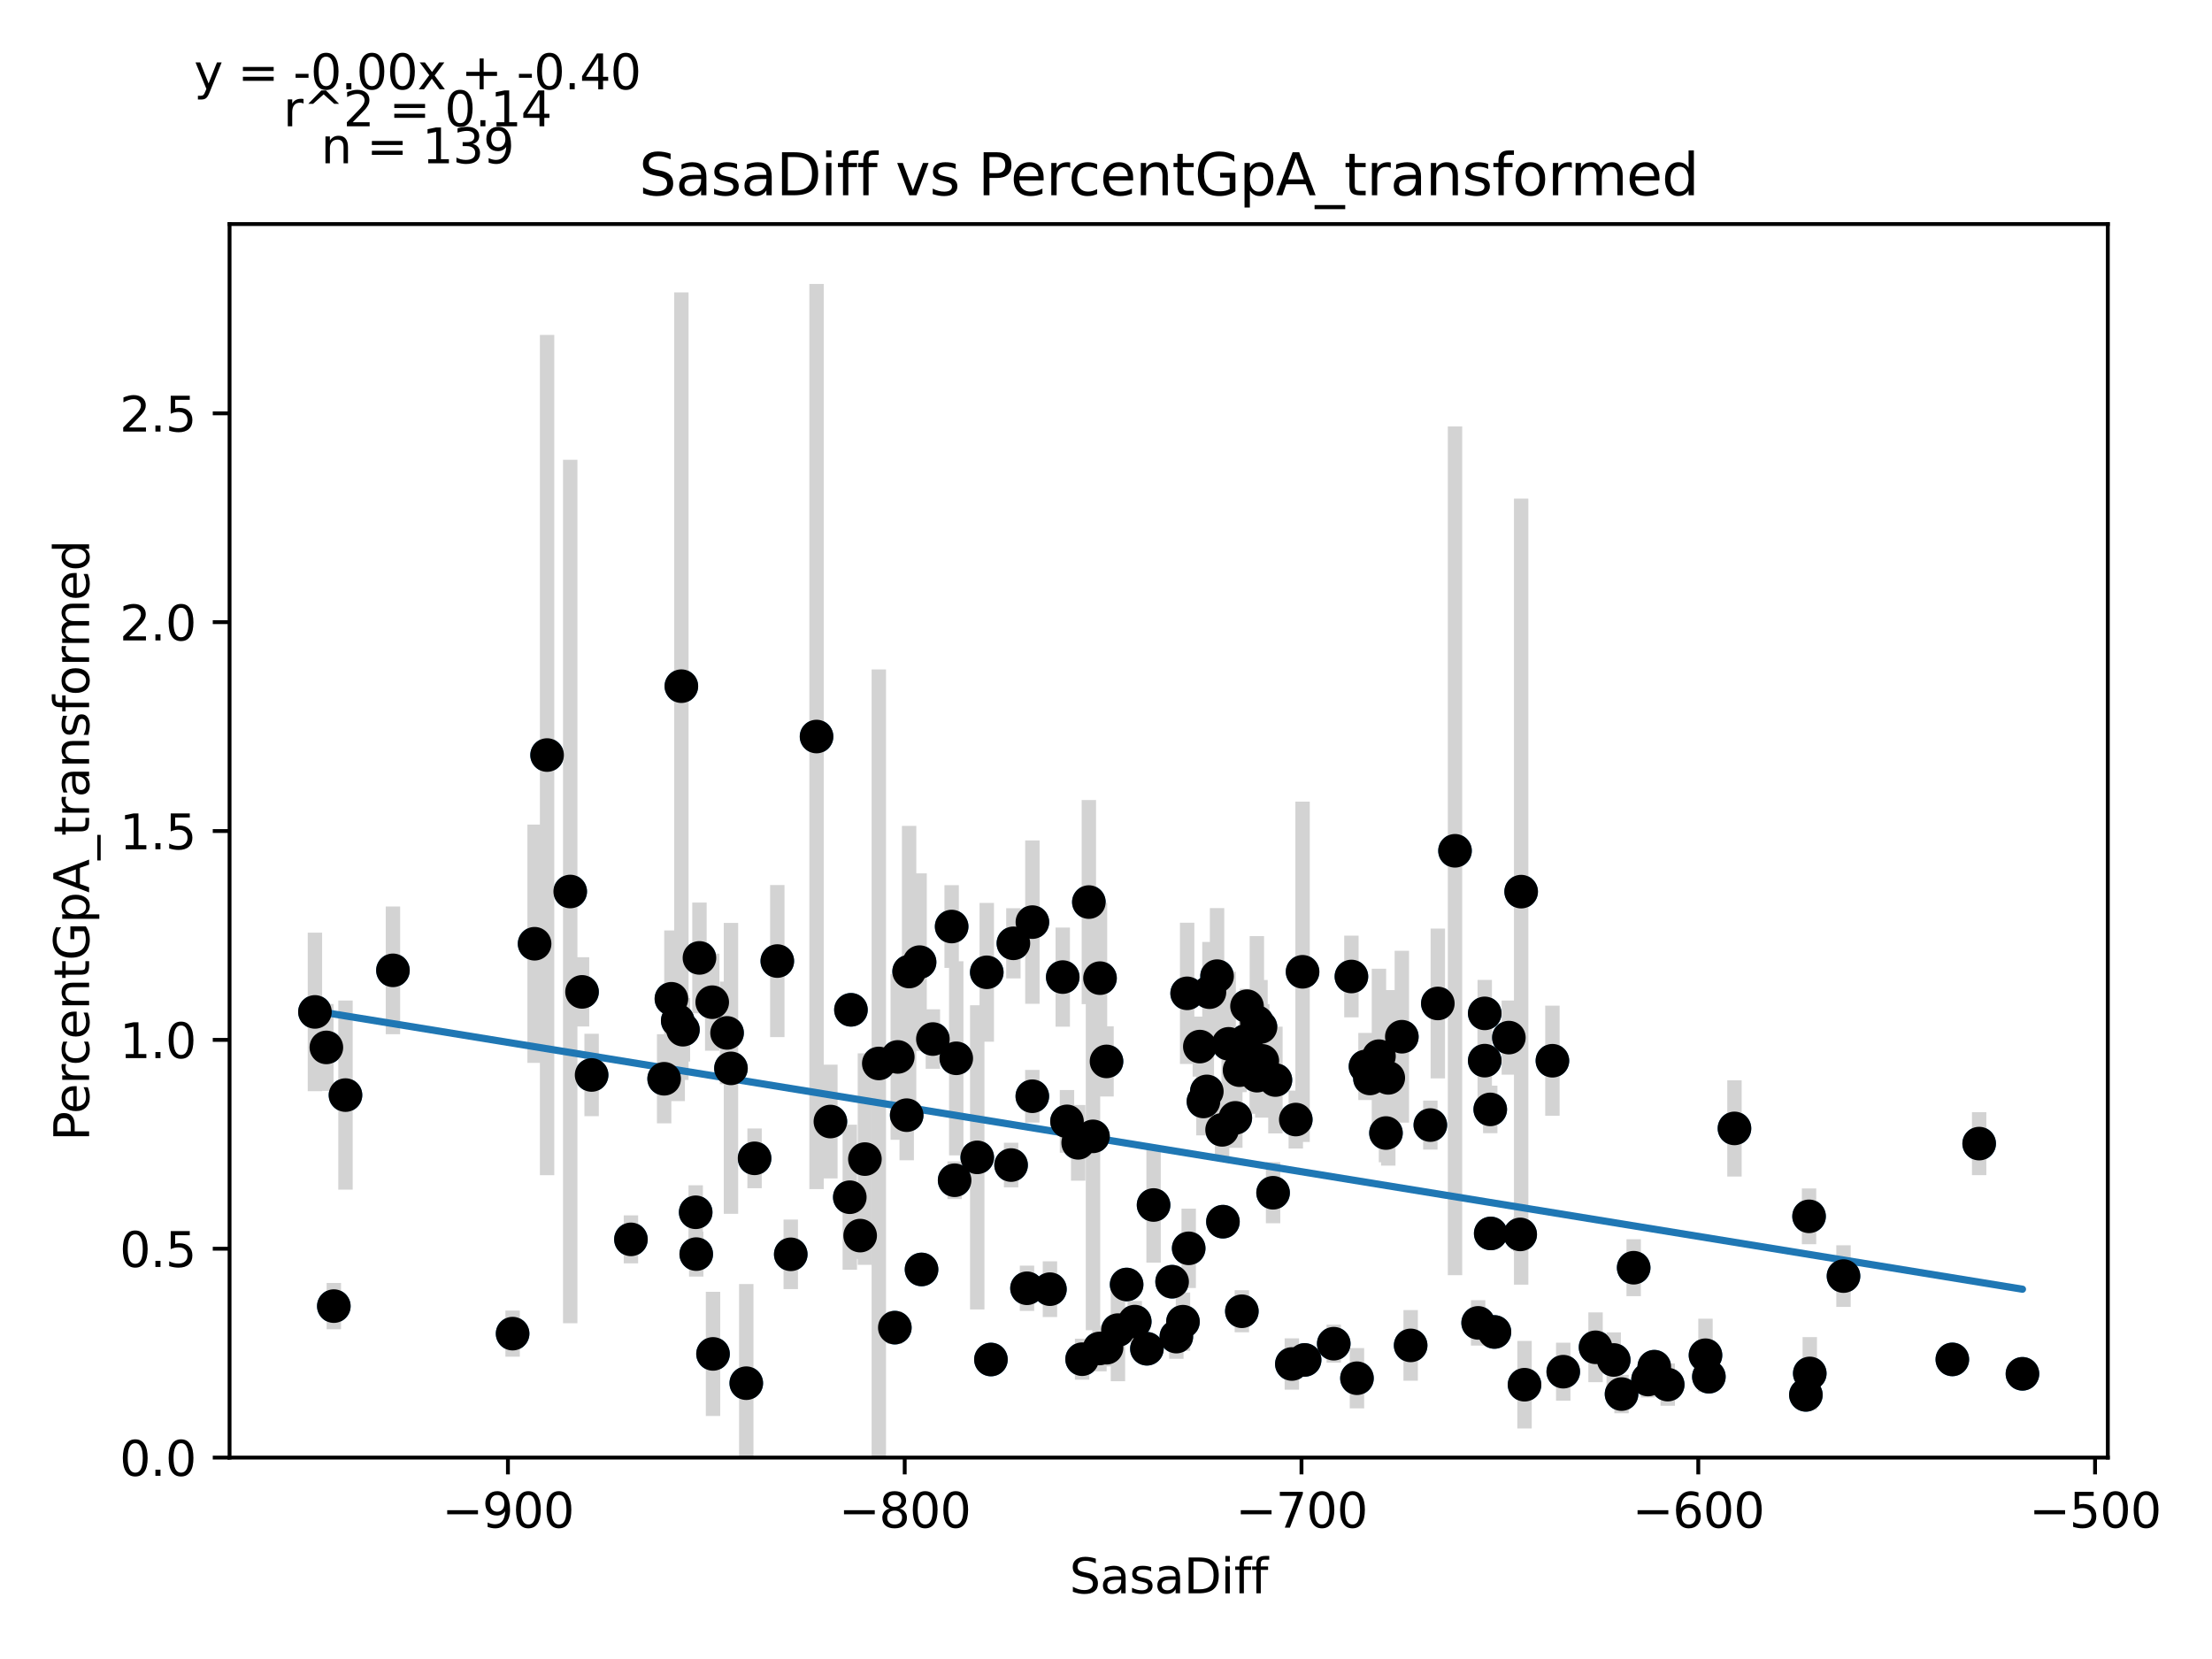 <?xml version="1.0" encoding="utf-8" standalone="no"?>
<!DOCTYPE svg PUBLIC "-//W3C//DTD SVG 1.1//EN"
  "http://www.w3.org/Graphics/SVG/1.1/DTD/svg11.dtd">
<svg xmlns:xlink="http://www.w3.org/1999/xlink" width="460.8pt" height="345.6pt" viewBox="0 0 460.8 345.6" xmlns="http://www.w3.org/2000/svg" version="1.1">
 <defs>
  <style type="text/css">*{stroke-linejoin: round; stroke-linecap: butt}</style>
 </defs>
 <g id="figure_1">
  <g id="patch_1">
   <path d="M 0 345.6 
L 460.8 345.6 
L 460.8 0 
L 0 0 
z
" style="fill: #ffffff"/>
  </g>
  <g id="axes_1">
   <g id="patch_2">
    <path d="M 47.821 303.64 
L 439.098 303.64 
L 439.098 46.676 
L 47.821 46.676 
z
" style="fill: #ffffff"/>
   </g>
   <g id="PathCollection_1">
    <defs>
     <path id="mdb99ce8b31" d="M 0 3 
C 0.796 3 1.559 2.684 2.121 2.121 
C 2.684 1.559 3 0.796 3 0 
C 3 -0.796 2.684 -1.559 2.121 -2.121 
C 1.559 -2.684 0.796 -3 0 -3 
C -0.796 -3 -1.559 -2.684 -2.121 -2.121 
C -2.684 -1.559 -3 -0.796 -3 0 
C -3 0.796 -2.684 1.559 -2.121 2.121 
C -1.559 2.684 -0.796 3 0 3 
z
" style="stroke: #1f77b4"/>
    </defs>
    <g clip-path="url(#p6e2795a185)">
     <use xlink:href="#mdb99ce8b31" x="142.271" y="214.508" style="fill: #1f77b4; stroke: #1f77b4"/>
     <use xlink:href="#mdb99ce8b31" x="198.866" y="245.868" style="fill: #1f77b4; stroke: #1f77b4"/>
     <use xlink:href="#mdb99ce8b31" x="81.857" y="202.139" style="fill: #1f77b4; stroke: #1f77b4"/>
     <use xlink:href="#mdb99ce8b31" x="194.337" y="216.454" style="fill: #1f77b4; stroke: #1f77b4"/>
     <use xlink:href="#mdb99ce8b31" x="145.709" y="199.55" style="fill: #1f77b4; stroke: #1f77b4"/>
     <use xlink:href="#mdb99ce8b31" x="71.971" y="228.127" style="fill: #1f77b4; stroke: #1f77b4"/>
     <use xlink:href="#mdb99ce8b31" x="187.021" y="220.178" style="fill: #1f77b4; stroke: #1f77b4"/>
     <use xlink:href="#mdb99ce8b31" x="121.251" y="206.626" style="fill: #1f77b4; stroke: #1f77b4"/>
     <use xlink:href="#mdb99ce8b31" x="215.067" y="192.092" style="fill: #1f77b4; stroke: #1f77b4"/>
     <use xlink:href="#mdb99ce8b31" x="254.585" y="235.369" style="fill: #1f77b4; stroke: #1f77b4"/>
     <use xlink:href="#mdb99ce8b31" x="206.429" y="283.211" style="fill: #1f77b4; stroke: #1f77b4"/>
     <use xlink:href="#mdb99ce8b31" x="251.403" y="227.357" style="fill: #1f77b4; stroke: #1f77b4"/>
     <use xlink:href="#mdb99ce8b31" x="257.338" y="232.873" style="fill: #1f77b4; stroke: #1f77b4"/>
     <use xlink:href="#mdb99ce8b31" x="113.969" y="157.29" style="fill: #1f77b4; stroke: #1f77b4"/>
     <use xlink:href="#mdb99ce8b31" x="332.382" y="280.666" style="fill: #1f77b4; stroke: #1f77b4"/>
     <use xlink:href="#mdb99ce8b31" x="152.272" y="222.562" style="fill: #1f77b4; stroke: #1f77b4"/>
     <use xlink:href="#mdb99ce8b31" x="247.303" y="206.929" style="fill: #1f77b4; stroke: #1f77b4"/>
     <use xlink:href="#mdb99ce8b31" x="144.924" y="252.54" style="fill: #1f77b4; stroke: #1f77b4"/>
     <use xlink:href="#mdb99ce8b31" x="183.07" y="221.539" style="fill: #1f77b4; stroke: #1f77b4"/>
     <use xlink:href="#mdb99ce8b31" x="229.152" y="203.766" style="fill: #1f77b4; stroke: #1f77b4"/>
     <use xlink:href="#mdb99ce8b31" x="106.786" y="277.82" style="fill: #1f77b4; stroke: #1f77b4"/>
     <use xlink:href="#mdb99ce8b31" x="111.365" y="196.599" style="fill: #1f77b4; stroke: #1f77b4"/>
     <use xlink:href="#mdb99ce8b31" x="261.826" y="212.91" style="fill: #1f77b4; stroke: #1f77b4"/>
     <use xlink:href="#mdb99ce8b31" x="203.578" y="241.099" style="fill: #1f77b4; stroke: #1f77b4"/>
     <use xlink:href="#mdb99ce8b31" x="314.322" y="216.151" style="fill: #1f77b4; stroke: #1f77b4"/>
     <use xlink:href="#mdb99ce8b31" x="258.702" y="273.16" style="fill: #1f77b4; stroke: #1f77b4"/>
     <use xlink:href="#mdb99ce8b31" x="310.544" y="256.949" style="fill: #1f77b4; stroke: #1f77b4"/>
     <use xlink:href="#mdb99ce8b31" x="189.385" y="202.391" style="fill: #1f77b4; stroke: #1f77b4"/>
     <use xlink:href="#mdb99ce8b31" x="118.788" y="185.718" style="fill: #1f77b4; stroke: #1f77b4"/>
     <use xlink:href="#mdb99ce8b31" x="67.987" y="218.195" style="fill: #1f77b4; stroke: #1f77b4"/>
     <use xlink:href="#mdb99ce8b31" x="271.778" y="283.298" style="fill: #1f77b4; stroke: #1f77b4"/>
     <use xlink:href="#mdb99ce8b31" x="151.462" y="215.175" style="fill: #1f77b4; stroke: #1f77b4"/>
     <use xlink:href="#mdb99ce8b31" x="226.829" y="187.918" style="fill: #1f77b4; stroke: #1f77b4"/>
     <use xlink:href="#mdb99ce8b31" x="177.268" y="210.362" style="fill: #1f77b4; stroke: #1f77b4"/>
     <use xlink:href="#mdb99ce8b31" x="131.435" y="258.183" style="fill: #1f77b4; stroke: #1f77b4"/>
     <use xlink:href="#mdb99ce8b31" x="303.105" y="177.236" style="fill: #1f77b4; stroke: #1f77b4"/>
     <use xlink:href="#mdb99ce8b31" x="265.207" y="248.474" style="fill: #1f77b4; stroke: #1f77b4"/>
     <use xlink:href="#mdb99ce8b31" x="307.924" y="275.581" style="fill: #1f77b4; stroke: #1f77b4"/>
     <use xlink:href="#mdb99ce8b31" x="177.028" y="249.404" style="fill: #1f77b4; stroke: #1f77b4"/>
     <use xlink:href="#mdb99ce8b31" x="141.94" y="142.942" style="fill: #1f77b4; stroke: #1f77b4"/>
     <use xlink:href="#mdb99ce8b31" x="247.626" y="260.049" style="fill: #1f77b4; stroke: #1f77b4"/>
     <use xlink:href="#mdb99ce8b31" x="138.353" y="224.729" style="fill: #1f77b4; stroke: #1f77b4"/>
     <use xlink:href="#mdb99ce8b31" x="251.949" y="206.689" style="fill: #1f77b4; stroke: #1f77b4"/>
     <use xlink:href="#mdb99ce8b31" x="361.32" y="235.068" style="fill: #1f77b4; stroke: #1f77b4"/>
     <use xlink:href="#mdb99ce8b31" x="262.587" y="213.955" style="fill: #1f77b4; stroke: #1f77b4"/>
     <use xlink:href="#mdb99ce8b31" x="227.689" y="236.725" style="fill: #1f77b4; stroke: #1f77b4"/>
     <use xlink:href="#mdb99ce8b31" x="215.05" y="228.366" style="fill: #1f77b4; stroke: #1f77b4"/>
     <use xlink:href="#mdb99ce8b31" x="316.884" y="185.745" style="fill: #1f77b4; stroke: #1f77b4"/>
     <use xlink:href="#mdb99ce8b31" x="355.286" y="282.318" style="fill: #1f77b4; stroke: #1f77b4"/>
     <use xlink:href="#mdb99ce8b31" x="65.607" y="210.802" style="fill: #1f77b4; stroke: #1f77b4"/>
     <use xlink:href="#mdb99ce8b31" x="355.989" y="286.795" style="fill: #1f77b4; stroke: #1f77b4"/>
     <use xlink:href="#mdb99ce8b31" x="179.186" y="257.399" style="fill: #1f77b4; stroke: #1f77b4"/>
     <use xlink:href="#mdb99ce8b31" x="323.397" y="220.972" style="fill: #1f77b4; stroke: #1f77b4"/>
     <use xlink:href="#mdb99ce8b31" x="299.526" y="209.039" style="fill: #1f77b4; stroke: #1f77b4"/>
     <use xlink:href="#mdb99ce8b31" x="246.435" y="275.333" style="fill: #1f77b4; stroke: #1f77b4"/>
     <use xlink:href="#mdb99ce8b31" x="224.606" y="238.071" style="fill: #1f77b4; stroke: #1f77b4"/>
     <use xlink:href="#mdb99ce8b31" x="376.199" y="290.576" style="fill: #1f77b4; stroke: #1f77b4"/>
     <use xlink:href="#mdb99ce8b31" x="229.036" y="280.916" style="fill: #1f77b4; stroke: #1f77b4"/>
     <use xlink:href="#mdb99ce8b31" x="325.654" y="285.748" style="fill: #1f77b4; stroke: #1f77b4"/>
     <use xlink:href="#mdb99ce8b31" x="269.935" y="233.223" style="fill: #1f77b4; stroke: #1f77b4"/>
     <use xlink:href="#mdb99ce8b31" x="250.7" y="229.454" style="fill: #1f77b4; stroke: #1f77b4"/>
     <use xlink:href="#mdb99ce8b31" x="225.424" y="283.144" style="fill: #1f77b4; stroke: #1f77b4"/>
     <use xlink:href="#mdb99ce8b31" x="292.029" y="215.968" style="fill: #1f77b4; stroke: #1f77b4"/>
     <use xlink:href="#mdb99ce8b31" x="161.927" y="200.206" style="fill: #1f77b4; stroke: #1f77b4"/>
     <use xlink:href="#mdb99ce8b31" x="148.371" y="208.775" style="fill: #1f77b4; stroke: #1f77b4"/>
     <use xlink:href="#mdb99ce8b31" x="259.545" y="216.805" style="fill: #1f77b4; stroke: #1f77b4"/>
     <use xlink:href="#mdb99ce8b31" x="210.628" y="242.702" style="fill: #1f77b4; stroke: #1f77b4"/>
     <use xlink:href="#mdb99ce8b31" x="310.445" y="231.109" style="fill: #1f77b4; stroke: #1f77b4"/>
     <use xlink:href="#mdb99ce8b31" x="253.536" y="203.353" style="fill: #1f77b4; stroke: #1f77b4"/>
     <use xlink:href="#mdb99ce8b31" x="406.707" y="283.19" style="fill: #1f77b4; stroke: #1f77b4"/>
     <use xlink:href="#mdb99ce8b31" x="69.541" y="272.087" style="fill: #1f77b4; stroke: #1f77b4"/>
     <use xlink:href="#mdb99ce8b31" x="240.31" y="251.025" style="fill: #1f77b4; stroke: #1f77b4"/>
     <use xlink:href="#mdb99ce8b31" x="164.729" y="261.297" style="fill: #1f77b4; stroke: #1f77b4"/>
     <use xlink:href="#mdb99ce8b31" x="139.866" y="208.064" style="fill: #1f77b4; stroke: #1f77b4"/>
     <use xlink:href="#mdb99ce8b31" x="254.759" y="254.498" style="fill: #1f77b4; stroke: #1f77b4"/>
     <use xlink:href="#mdb99ce8b31" x="180.177" y="241.461" style="fill: #1f77b4; stroke: #1f77b4"/>
     <use xlink:href="#mdb99ce8b31" x="337.796" y="290.409" style="fill: #1f77b4; stroke: #1f77b4"/>
     <use xlink:href="#mdb99ce8b31" x="336.168" y="283.306" style="fill: #1f77b4; stroke: #1f77b4"/>
     <use xlink:href="#mdb99ce8b31" x="288.723" y="236.033" style="fill: #1f77b4; stroke: #1f77b4"/>
     <use xlink:href="#mdb99ce8b31" x="230.507" y="221.11" style="fill: #1f77b4; stroke: #1f77b4"/>
     <use xlink:href="#mdb99ce8b31" x="198.246" y="193.013" style="fill: #1f77b4; stroke: #1f77b4"/>
     <use xlink:href="#mdb99ce8b31" x="191.568" y="200.433" style="fill: #1f77b4; stroke: #1f77b4"/>
     <use xlink:href="#mdb99ce8b31" x="222.275" y="233.602" style="fill: #1f77b4; stroke: #1f77b4"/>
     <use xlink:href="#mdb99ce8b31" x="170.102" y="153.433" style="fill: #1f77b4; stroke: #1f77b4"/>
     <use xlink:href="#mdb99ce8b31" x="277.845" y="279.916" style="fill: #1f77b4; stroke: #1f77b4"/>
     <use xlink:href="#mdb99ce8b31" x="309.296" y="211.105" style="fill: #1f77b4; stroke: #1f77b4"/>
     <use xlink:href="#mdb99ce8b31" x="344.615" y="284.707" style="fill: #1f77b4; stroke: #1f77b4"/>
     <use xlink:href="#mdb99ce8b31" x="141.18" y="212.634" style="fill: #1f77b4; stroke: #1f77b4"/>
     <use xlink:href="#mdb99ce8b31" x="191.973" y="264.45" style="fill: #1f77b4; stroke: #1f77b4"/>
     <use xlink:href="#mdb99ce8b31" x="172.986" y="233.638" style="fill: #1f77b4; stroke: #1f77b4"/>
     <use xlink:href="#mdb99ce8b31" x="232.888" y="277.087" style="fill: #1f77b4; stroke: #1f77b4"/>
     <use xlink:href="#mdb99ce8b31" x="245.055" y="278.439" style="fill: #1f77b4; stroke: #1f77b4"/>
     <use xlink:href="#mdb99ce8b31" x="293.864" y="280.27" style="fill: #1f77b4; stroke: #1f77b4"/>
     <use xlink:href="#mdb99ce8b31" x="157.191" y="241.302" style="fill: #1f77b4; stroke: #1f77b4"/>
     <use xlink:href="#mdb99ce8b31" x="316.686" y="257.151" style="fill: #1f77b4; stroke: #1f77b4"/>
     <use xlink:href="#mdb99ce8b31" x="218.72" y="268.559" style="fill: #1f77b4; stroke: #1f77b4"/>
     <use xlink:href="#mdb99ce8b31" x="259.776" y="209.606" style="fill: #1f77b4; stroke: #1f77b4"/>
     <use xlink:href="#mdb99ce8b31" x="123.243" y="223.936" style="fill: #1f77b4; stroke: #1f77b4"/>
     <use xlink:href="#mdb99ce8b31" x="255.949" y="217.449" style="fill: #1f77b4; stroke: #1f77b4"/>
     <use xlink:href="#mdb99ce8b31" x="265.694" y="224.991" style="fill: #1f77b4; stroke: #1f77b4"/>
     <use xlink:href="#mdb99ce8b31" x="199.205" y="220.463" style="fill: #1f77b4; stroke: #1f77b4"/>
     <use xlink:href="#mdb99ce8b31" x="384.035" y="265.83" style="fill: #1f77b4; stroke: #1f77b4"/>
     <use xlink:href="#mdb99ce8b31" x="213.943" y="268.37" style="fill: #1f77b4; stroke: #1f77b4"/>
     <use xlink:href="#mdb99ce8b31" x="148.536" y="282.043" style="fill: #1f77b4; stroke: #1f77b4"/>
     <use xlink:href="#mdb99ce8b31" x="221.39" y="203.545" style="fill: #1f77b4; stroke: #1f77b4"/>
     <use xlink:href="#mdb99ce8b31" x="145.04" y="261.254" style="fill: #1f77b4; stroke: #1f77b4"/>
     <use xlink:href="#mdb99ce8b31" x="211.108" y="196.511" style="fill: #1f77b4; stroke: #1f77b4"/>
     <use xlink:href="#mdb99ce8b31" x="271.348" y="202.444" style="fill: #1f77b4; stroke: #1f77b4"/>
     <use xlink:href="#mdb99ce8b31" x="236.393" y="275.315" style="fill: #1f77b4; stroke: #1f77b4"/>
     <use xlink:href="#mdb99ce8b31" x="412.295" y="238.234" style="fill: #1f77b4; stroke: #1f77b4"/>
     <use xlink:href="#mdb99ce8b31" x="261.867" y="224.083" style="fill: #1f77b4; stroke: #1f77b4"/>
     <use xlink:href="#mdb99ce8b31" x="284.458" y="222.164" style="fill: #1f77b4; stroke: #1f77b4"/>
     <use xlink:href="#mdb99ce8b31" x="376.86" y="253.383" style="fill: #1f77b4; stroke: #1f77b4"/>
     <use xlink:href="#mdb99ce8b31" x="188.881" y="232.31" style="fill: #1f77b4; stroke: #1f77b4"/>
     <use xlink:href="#mdb99ce8b31" x="340.325" y="264.089" style="fill: #1f77b4; stroke: #1f77b4"/>
     <use xlink:href="#mdb99ce8b31" x="249.948" y="218.023" style="fill: #1f77b4; stroke: #1f77b4"/>
     <use xlink:href="#mdb99ce8b31" x="343.318" y="287.379" style="fill: #1f77b4; stroke: #1f77b4"/>
     <use xlink:href="#mdb99ce8b31" x="421.313" y="286.191" style="fill: #1f77b4; stroke: #1f77b4"/>
     <use xlink:href="#mdb99ce8b31" x="244.171" y="267.004" style="fill: #1f77b4; stroke: #1f77b4"/>
     <use xlink:href="#mdb99ce8b31" x="238.922" y="280.97" style="fill: #1f77b4; stroke: #1f77b4"/>
     <use xlink:href="#mdb99ce8b31" x="297.964" y="234.37" style="fill: #1f77b4; stroke: #1f77b4"/>
     <use xlink:href="#mdb99ce8b31" x="258.222" y="222.938" style="fill: #1f77b4; stroke: #1f77b4"/>
     <use xlink:href="#mdb99ce8b31" x="287.26" y="220.021" style="fill: #1f77b4; stroke: #1f77b4"/>
     <use xlink:href="#mdb99ce8b31" x="186.41" y="276.57" style="fill: #1f77b4; stroke: #1f77b4"/>
     <use xlink:href="#mdb99ce8b31" x="289.202" y="224.538" style="fill: #1f77b4; stroke: #1f77b4"/>
     <use xlink:href="#mdb99ce8b31" x="281.523" y="203.422" style="fill: #1f77b4; stroke: #1f77b4"/>
     <use xlink:href="#mdb99ce8b31" x="262.959" y="221" style="fill: #1f77b4; stroke: #1f77b4"/>
     <use xlink:href="#mdb99ce8b31" x="311.321" y="277.473" style="fill: #1f77b4; stroke: #1f77b4"/>
     <use xlink:href="#mdb99ce8b31" x="347.417" y="288.439" style="fill: #1f77b4; stroke: #1f77b4"/>
     <use xlink:href="#mdb99ce8b31" x="234.698" y="267.586" style="fill: #1f77b4; stroke: #1f77b4"/>
     <use xlink:href="#mdb99ce8b31" x="377.009" y="286.111" style="fill: #1f77b4; stroke: #1f77b4"/>
     <use xlink:href="#mdb99ce8b31" x="285.383" y="224.661" style="fill: #1f77b4; stroke: #1f77b4"/>
     <use xlink:href="#mdb99ce8b31" x="317.587" y="288.462" style="fill: #1f77b4; stroke: #1f77b4"/>
     <use xlink:href="#mdb99ce8b31" x="205.561" y="202.548" style="fill: #1f77b4; stroke: #1f77b4"/>
     <use xlink:href="#mdb99ce8b31" x="155.463" y="288.143" style="fill: #1f77b4; stroke: #1f77b4"/>
     <use xlink:href="#mdb99ce8b31" x="282.68" y="287.109" style="fill: #1f77b4; stroke: #1f77b4"/>
     <use xlink:href="#mdb99ce8b31" x="269.116" y="284.143" style="fill: #1f77b4; stroke: #1f77b4"/>
     <use xlink:href="#mdb99ce8b31" x="230.516" y="280.754" style="fill: #1f77b4; stroke: #1f77b4"/>
     <use xlink:href="#mdb99ce8b31" x="309.296" y="220.951" style="fill: #1f77b4; stroke: #1f77b4"/>
    </g>
   </g>
   <g id="matplotlib.axis_1">
    <g id="xtick_1">
     <g id="line2d_1">
      <defs>
       <path id="m2e0a0e3f27" d="M 0 0 
L 0 3.5 
" style="stroke: #000000; stroke-width: 0.8"/>
      </defs>
      <g>
       <use xlink:href="#m2e0a0e3f27" x="105.811" y="303.64" style="stroke: #000000; stroke-width: 0.8"/>
      </g>
     </g>
     <g id="text_1">
      <!-- −900 -->
      <g transform="translate(92.077 318.238)scale(0.1 -0.1)">
       <defs>
        <path id="DejaVuSans-2212" d="M 678 2272 
L 4684 2272 
L 4684 1741 
L 678 1741 
L 678 2272 
z
" transform="scale(0.016)"/>
        <path id="DejaVuSans-39" d="M 703 97 
L 703 672 
Q 941 559 1184 500 
Q 1428 441 1663 441 
Q 2288 441 2617 861 
Q 2947 1281 2994 2138 
Q 2813 1869 2534 1725 
Q 2256 1581 1919 1581 
Q 1219 1581 811 2004 
Q 403 2428 403 3163 
Q 403 3881 828 4315 
Q 1253 4750 1959 4750 
Q 2769 4750 3195 4129 
Q 3622 3509 3622 2328 
Q 3622 1225 3098 567 
Q 2575 -91 1691 -91 
Q 1453 -91 1209 -44 
Q 966 3 703 97 
z
M 1959 2075 
Q 2384 2075 2632 2365 
Q 2881 2656 2881 3163 
Q 2881 3666 2632 3958 
Q 2384 4250 1959 4250 
Q 1534 4250 1286 3958 
Q 1038 3666 1038 3163 
Q 1038 2656 1286 2365 
Q 1534 2075 1959 2075 
z
" transform="scale(0.016)"/>
        <path id="DejaVuSans-30" d="M 2034 4250 
Q 1547 4250 1301 3770 
Q 1056 3291 1056 2328 
Q 1056 1369 1301 889 
Q 1547 409 2034 409 
Q 2525 409 2770 889 
Q 3016 1369 3016 2328 
Q 3016 3291 2770 3770 
Q 2525 4250 2034 4250 
z
M 2034 4750 
Q 2819 4750 3233 4129 
Q 3647 3509 3647 2328 
Q 3647 1150 3233 529 
Q 2819 -91 2034 -91 
Q 1250 -91 836 529 
Q 422 1150 422 2328 
Q 422 3509 836 4129 
Q 1250 4750 2034 4750 
z
" transform="scale(0.016)"/>
       </defs>
       <use xlink:href="#DejaVuSans-2212"/>
       <use xlink:href="#DejaVuSans-39" x="83.789"/>
       <use xlink:href="#DejaVuSans-30" x="147.412"/>
       <use xlink:href="#DejaVuSans-30" x="211.035"/>
      </g>
     </g>
    </g>
    <g id="xtick_2">
     <g id="line2d_2">
      <g>
       <use xlink:href="#m2e0a0e3f27" x="188.468" y="303.64" style="stroke: #000000; stroke-width: 0.8"/>
      </g>
     </g>
     <g id="text_2">
      <!-- −800 -->
      <g transform="translate(174.734 318.238)scale(0.1 -0.1)">
       <defs>
        <path id="DejaVuSans-38" d="M 2034 2216 
Q 1584 2216 1326 1975 
Q 1069 1734 1069 1313 
Q 1069 891 1326 650 
Q 1584 409 2034 409 
Q 2484 409 2743 651 
Q 3003 894 3003 1313 
Q 3003 1734 2745 1975 
Q 2488 2216 2034 2216 
z
M 1403 2484 
Q 997 2584 770 2862 
Q 544 3141 544 3541 
Q 544 4100 942 4425 
Q 1341 4750 2034 4750 
Q 2731 4750 3128 4425 
Q 3525 4100 3525 3541 
Q 3525 3141 3298 2862 
Q 3072 2584 2669 2484 
Q 3125 2378 3379 2068 
Q 3634 1759 3634 1313 
Q 3634 634 3220 271 
Q 2806 -91 2034 -91 
Q 1263 -91 848 271 
Q 434 634 434 1313 
Q 434 1759 690 2068 
Q 947 2378 1403 2484 
z
M 1172 3481 
Q 1172 3119 1398 2916 
Q 1625 2713 2034 2713 
Q 2441 2713 2670 2916 
Q 2900 3119 2900 3481 
Q 2900 3844 2670 4047 
Q 2441 4250 2034 4250 
Q 1625 4250 1398 4047 
Q 1172 3844 1172 3481 
z
" transform="scale(0.016)"/>
       </defs>
       <use xlink:href="#DejaVuSans-2212"/>
       <use xlink:href="#DejaVuSans-38" x="83.789"/>
       <use xlink:href="#DejaVuSans-30" x="147.412"/>
       <use xlink:href="#DejaVuSans-30" x="211.035"/>
      </g>
     </g>
    </g>
    <g id="xtick_3">
     <g id="line2d_3">
      <g>
       <use xlink:href="#m2e0a0e3f27" x="271.125" y="303.64" style="stroke: #000000; stroke-width: 0.8"/>
      </g>
     </g>
     <g id="text_3">
      <!-- −700 -->
      <g transform="translate(257.391 318.238)scale(0.1 -0.1)">
       <defs>
        <path id="DejaVuSans-37" d="M 525 4666 
L 3525 4666 
L 3525 4397 
L 1831 0 
L 1172 0 
L 2766 4134 
L 525 4134 
L 525 4666 
z
" transform="scale(0.016)"/>
       </defs>
       <use xlink:href="#DejaVuSans-2212"/>
       <use xlink:href="#DejaVuSans-37" x="83.789"/>
       <use xlink:href="#DejaVuSans-30" x="147.412"/>
       <use xlink:href="#DejaVuSans-30" x="211.035"/>
      </g>
     </g>
    </g>
    <g id="xtick_4">
     <g id="line2d_4">
      <g>
       <use xlink:href="#m2e0a0e3f27" x="353.782" y="303.64" style="stroke: #000000; stroke-width: 0.8"/>
      </g>
     </g>
     <g id="text_4">
      <!-- −600 -->
      <g transform="translate(340.048 318.238)scale(0.1 -0.1)">
       <defs>
        <path id="DejaVuSans-36" d="M 2113 2584 
Q 1688 2584 1439 2293 
Q 1191 2003 1191 1497 
Q 1191 994 1439 701 
Q 1688 409 2113 409 
Q 2538 409 2786 701 
Q 3034 994 3034 1497 
Q 3034 2003 2786 2293 
Q 2538 2584 2113 2584 
z
M 3366 4563 
L 3366 3988 
Q 3128 4100 2886 4159 
Q 2644 4219 2406 4219 
Q 1781 4219 1451 3797 
Q 1122 3375 1075 2522 
Q 1259 2794 1537 2939 
Q 1816 3084 2150 3084 
Q 2853 3084 3261 2657 
Q 3669 2231 3669 1497 
Q 3669 778 3244 343 
Q 2819 -91 2113 -91 
Q 1303 -91 875 529 
Q 447 1150 447 2328 
Q 447 3434 972 4092 
Q 1497 4750 2381 4750 
Q 2619 4750 2861 4703 
Q 3103 4656 3366 4563 
z
" transform="scale(0.016)"/>
       </defs>
       <use xlink:href="#DejaVuSans-2212"/>
       <use xlink:href="#DejaVuSans-36" x="83.789"/>
       <use xlink:href="#DejaVuSans-30" x="147.412"/>
       <use xlink:href="#DejaVuSans-30" x="211.035"/>
      </g>
     </g>
    </g>
    <g id="xtick_5">
     <g id="line2d_5">
      <g>
       <use xlink:href="#m2e0a0e3f27" x="436.439" y="303.64" style="stroke: #000000; stroke-width: 0.8"/>
      </g>
     </g>
     <g id="text_5">
      <!-- −500 -->
      <g transform="translate(422.705 318.238)scale(0.1 -0.1)">
       <defs>
        <path id="DejaVuSans-35" d="M 691 4666 
L 3169 4666 
L 3169 4134 
L 1269 4134 
L 1269 2991 
Q 1406 3038 1543 3061 
Q 1681 3084 1819 3084 
Q 2600 3084 3056 2656 
Q 3513 2228 3513 1497 
Q 3513 744 3044 326 
Q 2575 -91 1722 -91 
Q 1428 -91 1123 -41 
Q 819 9 494 109 
L 494 744 
Q 775 591 1075 516 
Q 1375 441 1709 441 
Q 2250 441 2565 725 
Q 2881 1009 2881 1497 
Q 2881 1984 2565 2268 
Q 2250 2553 1709 2553 
Q 1456 2553 1204 2497 
Q 953 2441 691 2322 
L 691 4666 
z
" transform="scale(0.016)"/>
       </defs>
       <use xlink:href="#DejaVuSans-2212"/>
       <use xlink:href="#DejaVuSans-35" x="83.789"/>
       <use xlink:href="#DejaVuSans-30" x="147.412"/>
       <use xlink:href="#DejaVuSans-30" x="211.035"/>
      </g>
     </g>
    </g>
    <g id="text_6">
     <!-- SasaDiff -->
     <g transform="translate(222.793 331.917)scale(0.1 -0.1)">
      <defs>
       <path id="DejaVuSans-53" d="M 3425 4513 
L 3425 3897 
Q 3066 4069 2747 4153 
Q 2428 4238 2131 4238 
Q 1616 4238 1336 4038 
Q 1056 3838 1056 3469 
Q 1056 3159 1242 3001 
Q 1428 2844 1947 2747 
L 2328 2669 
Q 3034 2534 3370 2195 
Q 3706 1856 3706 1288 
Q 3706 609 3251 259 
Q 2797 -91 1919 -91 
Q 1588 -91 1214 -16 
Q 841 59 441 206 
L 441 856 
Q 825 641 1194 531 
Q 1563 422 1919 422 
Q 2459 422 2753 634 
Q 3047 847 3047 1241 
Q 3047 1584 2836 1778 
Q 2625 1972 2144 2069 
L 1759 2144 
Q 1053 2284 737 2584 
Q 422 2884 422 3419 
Q 422 4038 858 4394 
Q 1294 4750 2059 4750 
Q 2388 4750 2728 4690 
Q 3069 4631 3425 4513 
z
" transform="scale(0.016)"/>
       <path id="DejaVuSans-61" d="M 2194 1759 
Q 1497 1759 1228 1600 
Q 959 1441 959 1056 
Q 959 750 1161 570 
Q 1363 391 1709 391 
Q 2188 391 2477 730 
Q 2766 1069 2766 1631 
L 2766 1759 
L 2194 1759 
z
M 3341 1997 
L 3341 0 
L 2766 0 
L 2766 531 
Q 2569 213 2275 61 
Q 1981 -91 1556 -91 
Q 1019 -91 701 211 
Q 384 513 384 1019 
Q 384 1609 779 1909 
Q 1175 2209 1959 2209 
L 2766 2209 
L 2766 2266 
Q 2766 2663 2505 2880 
Q 2244 3097 1772 3097 
Q 1472 3097 1187 3025 
Q 903 2953 641 2809 
L 641 3341 
Q 956 3463 1253 3523 
Q 1550 3584 1831 3584 
Q 2591 3584 2966 3190 
Q 3341 2797 3341 1997 
z
" transform="scale(0.016)"/>
       <path id="DejaVuSans-73" d="M 2834 3397 
L 2834 2853 
Q 2591 2978 2328 3040 
Q 2066 3103 1784 3103 
Q 1356 3103 1142 2972 
Q 928 2841 928 2578 
Q 928 2378 1081 2264 
Q 1234 2150 1697 2047 
L 1894 2003 
Q 2506 1872 2764 1633 
Q 3022 1394 3022 966 
Q 3022 478 2636 193 
Q 2250 -91 1575 -91 
Q 1294 -91 989 -36 
Q 684 19 347 128 
L 347 722 
Q 666 556 975 473 
Q 1284 391 1588 391 
Q 1994 391 2212 530 
Q 2431 669 2431 922 
Q 2431 1156 2273 1281 
Q 2116 1406 1581 1522 
L 1381 1569 
Q 847 1681 609 1914 
Q 372 2147 372 2553 
Q 372 3047 722 3315 
Q 1072 3584 1716 3584 
Q 2034 3584 2315 3537 
Q 2597 3491 2834 3397 
z
" transform="scale(0.016)"/>
       <path id="DejaVuSans-44" d="M 1259 4147 
L 1259 519 
L 2022 519 
Q 2988 519 3436 956 
Q 3884 1394 3884 2338 
Q 3884 3275 3436 3711 
Q 2988 4147 2022 4147 
L 1259 4147 
z
M 628 4666 
L 1925 4666 
Q 3281 4666 3915 4102 
Q 4550 3538 4550 2338 
Q 4550 1131 3912 565 
Q 3275 0 1925 0 
L 628 0 
L 628 4666 
z
" transform="scale(0.016)"/>
       <path id="DejaVuSans-69" d="M 603 3500 
L 1178 3500 
L 1178 0 
L 603 0 
L 603 3500 
z
M 603 4863 
L 1178 4863 
L 1178 4134 
L 603 4134 
L 603 4863 
z
" transform="scale(0.016)"/>
       <path id="DejaVuSans-66" d="M 2375 4863 
L 2375 4384 
L 1825 4384 
Q 1516 4384 1395 4259 
Q 1275 4134 1275 3809 
L 1275 3500 
L 2222 3500 
L 2222 3053 
L 1275 3053 
L 1275 0 
L 697 0 
L 697 3053 
L 147 3053 
L 147 3500 
L 697 3500 
L 697 3744 
Q 697 4328 969 4595 
Q 1241 4863 1831 4863 
L 2375 4863 
z
" transform="scale(0.016)"/>
      </defs>
      <use xlink:href="#DejaVuSans-53"/>
      <use xlink:href="#DejaVuSans-61" x="63.477"/>
      <use xlink:href="#DejaVuSans-73" x="124.756"/>
      <use xlink:href="#DejaVuSans-61" x="176.855"/>
      <use xlink:href="#DejaVuSans-44" x="238.135"/>
      <use xlink:href="#DejaVuSans-69" x="315.137"/>
      <use xlink:href="#DejaVuSans-66" x="342.92"/>
      <use xlink:href="#DejaVuSans-66" x="378.125"/>
     </g>
    </g>
   </g>
   <g id="matplotlib.axis_2">
    <g id="ytick_1">
     <g id="line2d_6">
      <defs>
       <path id="m51e5771b08" d="M 0 0 
L -3.5 0 
" style="stroke: #000000; stroke-width: 0.8"/>
      </defs>
      <g>
       <use xlink:href="#m51e5771b08" x="47.821" y="303.64" style="stroke: #000000; stroke-width: 0.8"/>
      </g>
     </g>
     <g id="text_7">
      <!-- 0.0 -->
      <g transform="translate(24.918 307.439)scale(0.1 -0.1)">
       <defs>
        <path id="DejaVuSans-2e" d="M 684 794 
L 1344 794 
L 1344 0 
L 684 0 
L 684 794 
z
" transform="scale(0.016)"/>
       </defs>
       <use xlink:href="#DejaVuSans-30"/>
       <use xlink:href="#DejaVuSans-2e" x="63.623"/>
       <use xlink:href="#DejaVuSans-30" x="95.41"/>
      </g>
     </g>
    </g>
    <g id="ytick_2">
     <g id="line2d_7">
      <g>
       <use xlink:href="#m51e5771b08" x="47.821" y="260.133" style="stroke: #000000; stroke-width: 0.8"/>
      </g>
     </g>
     <g id="text_8">
      <!-- 0.5 -->
      <g transform="translate(24.918 263.932)scale(0.1 -0.1)">
       <use xlink:href="#DejaVuSans-30"/>
       <use xlink:href="#DejaVuSans-2e" x="63.623"/>
       <use xlink:href="#DejaVuSans-35" x="95.41"/>
      </g>
     </g>
    </g>
    <g id="ytick_3">
     <g id="line2d_8">
      <g>
       <use xlink:href="#m51e5771b08" x="47.821" y="216.625" style="stroke: #000000; stroke-width: 0.8"/>
      </g>
     </g>
     <g id="text_9">
      <!-- 1.0 -->
      <g transform="translate(24.918 220.424)scale(0.1 -0.1)">
       <defs>
        <path id="DejaVuSans-31" d="M 794 531 
L 1825 531 
L 1825 4091 
L 703 3866 
L 703 4441 
L 1819 4666 
L 2450 4666 
L 2450 531 
L 3481 531 
L 3481 0 
L 794 0 
L 794 531 
z
" transform="scale(0.016)"/>
       </defs>
       <use xlink:href="#DejaVuSans-31"/>
       <use xlink:href="#DejaVuSans-2e" x="63.623"/>
       <use xlink:href="#DejaVuSans-30" x="95.41"/>
      </g>
     </g>
    </g>
    <g id="ytick_4">
     <g id="line2d_9">
      <g>
       <use xlink:href="#m51e5771b08" x="47.821" y="173.118" style="stroke: #000000; stroke-width: 0.8"/>
      </g>
     </g>
     <g id="text_10">
      <!-- 1.5 -->
      <g transform="translate(24.918 176.917)scale(0.1 -0.1)">
       <use xlink:href="#DejaVuSans-31"/>
       <use xlink:href="#DejaVuSans-2e" x="63.623"/>
       <use xlink:href="#DejaVuSans-35" x="95.41"/>
      </g>
     </g>
    </g>
    <g id="ytick_5">
     <g id="line2d_10">
      <g>
       <use xlink:href="#m51e5771b08" x="47.821" y="129.61" style="stroke: #000000; stroke-width: 0.8"/>
      </g>
     </g>
     <g id="text_11">
      <!-- 2.0 -->
      <g transform="translate(24.918 133.41)scale(0.1 -0.1)">
       <defs>
        <path id="DejaVuSans-32" d="M 1228 531 
L 3431 531 
L 3431 0 
L 469 0 
L 469 531 
Q 828 903 1448 1529 
Q 2069 2156 2228 2338 
Q 2531 2678 2651 2914 
Q 2772 3150 2772 3378 
Q 2772 3750 2511 3984 
Q 2250 4219 1831 4219 
Q 1534 4219 1204 4116 
Q 875 4013 500 3803 
L 500 4441 
Q 881 4594 1212 4672 
Q 1544 4750 1819 4750 
Q 2544 4750 2975 4387 
Q 3406 4025 3406 3419 
Q 3406 3131 3298 2873 
Q 3191 2616 2906 2266 
Q 2828 2175 2409 1742 
Q 1991 1309 1228 531 
z
" transform="scale(0.016)"/>
       </defs>
       <use xlink:href="#DejaVuSans-32"/>
       <use xlink:href="#DejaVuSans-2e" x="63.623"/>
       <use xlink:href="#DejaVuSans-30" x="95.41"/>
      </g>
     </g>
    </g>
    <g id="ytick_6">
     <g id="line2d_11">
      <g>
       <use xlink:href="#m51e5771b08" x="47.821" y="86.103" style="stroke: #000000; stroke-width: 0.8"/>
      </g>
     </g>
     <g id="text_12">
      <!-- 2.5 -->
      <g transform="translate(24.918 89.902)scale(0.1 -0.1)">
       <use xlink:href="#DejaVuSans-32"/>
       <use xlink:href="#DejaVuSans-2e" x="63.623"/>
       <use xlink:href="#DejaVuSans-35" x="95.41"/>
      </g>
     </g>
    </g>
    <g id="text_13">
     <!-- PercentGpA_transformed -->
     <g transform="translate(18.56 237.696)rotate(-90)scale(0.1 -0.1)">
      <defs>
       <path id="DejaVuSans-50" d="M 1259 4147 
L 1259 2394 
L 2053 2394 
Q 2494 2394 2734 2622 
Q 2975 2850 2975 3272 
Q 2975 3691 2734 3919 
Q 2494 4147 2053 4147 
L 1259 4147 
z
M 628 4666 
L 2053 4666 
Q 2838 4666 3239 4311 
Q 3641 3956 3641 3272 
Q 3641 2581 3239 2228 
Q 2838 1875 2053 1875 
L 1259 1875 
L 1259 0 
L 628 0 
L 628 4666 
z
" transform="scale(0.016)"/>
       <path id="DejaVuSans-65" d="M 3597 1894 
L 3597 1613 
L 953 1613 
Q 991 1019 1311 708 
Q 1631 397 2203 397 
Q 2534 397 2845 478 
Q 3156 559 3463 722 
L 3463 178 
Q 3153 47 2828 -22 
Q 2503 -91 2169 -91 
Q 1331 -91 842 396 
Q 353 884 353 1716 
Q 353 2575 817 3079 
Q 1281 3584 2069 3584 
Q 2775 3584 3186 3129 
Q 3597 2675 3597 1894 
z
M 3022 2063 
Q 3016 2534 2758 2815 
Q 2500 3097 2075 3097 
Q 1594 3097 1305 2825 
Q 1016 2553 972 2059 
L 3022 2063 
z
" transform="scale(0.016)"/>
       <path id="DejaVuSans-72" d="M 2631 2963 
Q 2534 3019 2420 3045 
Q 2306 3072 2169 3072 
Q 1681 3072 1420 2755 
Q 1159 2438 1159 1844 
L 1159 0 
L 581 0 
L 581 3500 
L 1159 3500 
L 1159 2956 
Q 1341 3275 1631 3429 
Q 1922 3584 2338 3584 
Q 2397 3584 2469 3576 
Q 2541 3569 2628 3553 
L 2631 2963 
z
" transform="scale(0.016)"/>
       <path id="DejaVuSans-63" d="M 3122 3366 
L 3122 2828 
Q 2878 2963 2633 3030 
Q 2388 3097 2138 3097 
Q 1578 3097 1268 2742 
Q 959 2388 959 1747 
Q 959 1106 1268 751 
Q 1578 397 2138 397 
Q 2388 397 2633 464 
Q 2878 531 3122 666 
L 3122 134 
Q 2881 22 2623 -34 
Q 2366 -91 2075 -91 
Q 1284 -91 818 406 
Q 353 903 353 1747 
Q 353 2603 823 3093 
Q 1294 3584 2113 3584 
Q 2378 3584 2631 3529 
Q 2884 3475 3122 3366 
z
" transform="scale(0.016)"/>
       <path id="DejaVuSans-6e" d="M 3513 2113 
L 3513 0 
L 2938 0 
L 2938 2094 
Q 2938 2591 2744 2837 
Q 2550 3084 2163 3084 
Q 1697 3084 1428 2787 
Q 1159 2491 1159 1978 
L 1159 0 
L 581 0 
L 581 3500 
L 1159 3500 
L 1159 2956 
Q 1366 3272 1645 3428 
Q 1925 3584 2291 3584 
Q 2894 3584 3203 3211 
Q 3513 2838 3513 2113 
z
" transform="scale(0.016)"/>
       <path id="DejaVuSans-74" d="M 1172 4494 
L 1172 3500 
L 2356 3500 
L 2356 3053 
L 1172 3053 
L 1172 1153 
Q 1172 725 1289 603 
Q 1406 481 1766 481 
L 2356 481 
L 2356 0 
L 1766 0 
Q 1100 0 847 248 
Q 594 497 594 1153 
L 594 3053 
L 172 3053 
L 172 3500 
L 594 3500 
L 594 4494 
L 1172 4494 
z
" transform="scale(0.016)"/>
       <path id="DejaVuSans-47" d="M 3809 666 
L 3809 1919 
L 2778 1919 
L 2778 2438 
L 4434 2438 
L 4434 434 
Q 4069 175 3628 42 
Q 3188 -91 2688 -91 
Q 1594 -91 976 548 
Q 359 1188 359 2328 
Q 359 3472 976 4111 
Q 1594 4750 2688 4750 
Q 3144 4750 3555 4637 
Q 3966 4525 4313 4306 
L 4313 3634 
Q 3963 3931 3569 4081 
Q 3175 4231 2741 4231 
Q 1884 4231 1454 3753 
Q 1025 3275 1025 2328 
Q 1025 1384 1454 906 
Q 1884 428 2741 428 
Q 3075 428 3337 486 
Q 3600 544 3809 666 
z
" transform="scale(0.016)"/>
       <path id="DejaVuSans-70" d="M 1159 525 
L 1159 -1331 
L 581 -1331 
L 581 3500 
L 1159 3500 
L 1159 2969 
Q 1341 3281 1617 3432 
Q 1894 3584 2278 3584 
Q 2916 3584 3314 3078 
Q 3713 2572 3713 1747 
Q 3713 922 3314 415 
Q 2916 -91 2278 -91 
Q 1894 -91 1617 61 
Q 1341 213 1159 525 
z
M 3116 1747 
Q 3116 2381 2855 2742 
Q 2594 3103 2138 3103 
Q 1681 3103 1420 2742 
Q 1159 2381 1159 1747 
Q 1159 1113 1420 752 
Q 1681 391 2138 391 
Q 2594 391 2855 752 
Q 3116 1113 3116 1747 
z
" transform="scale(0.016)"/>
       <path id="DejaVuSans-41" d="M 2188 4044 
L 1331 1722 
L 3047 1722 
L 2188 4044 
z
M 1831 4666 
L 2547 4666 
L 4325 0 
L 3669 0 
L 3244 1197 
L 1141 1197 
L 716 0 
L 50 0 
L 1831 4666 
z
" transform="scale(0.016)"/>
       <path id="DejaVuSans-5f" d="M 3263 -1063 
L 3263 -1509 
L -63 -1509 
L -63 -1063 
L 3263 -1063 
z
" transform="scale(0.016)"/>
       <path id="DejaVuSans-6f" d="M 1959 3097 
Q 1497 3097 1228 2736 
Q 959 2375 959 1747 
Q 959 1119 1226 758 
Q 1494 397 1959 397 
Q 2419 397 2687 759 
Q 2956 1122 2956 1747 
Q 2956 2369 2687 2733 
Q 2419 3097 1959 3097 
z
M 1959 3584 
Q 2709 3584 3137 3096 
Q 3566 2609 3566 1747 
Q 3566 888 3137 398 
Q 2709 -91 1959 -91 
Q 1206 -91 779 398 
Q 353 888 353 1747 
Q 353 2609 779 3096 
Q 1206 3584 1959 3584 
z
" transform="scale(0.016)"/>
       <path id="DejaVuSans-6d" d="M 3328 2828 
Q 3544 3216 3844 3400 
Q 4144 3584 4550 3584 
Q 5097 3584 5394 3201 
Q 5691 2819 5691 2113 
L 5691 0 
L 5113 0 
L 5113 2094 
Q 5113 2597 4934 2840 
Q 4756 3084 4391 3084 
Q 3944 3084 3684 2787 
Q 3425 2491 3425 1978 
L 3425 0 
L 2847 0 
L 2847 2094 
Q 2847 2600 2669 2842 
Q 2491 3084 2119 3084 
Q 1678 3084 1418 2786 
Q 1159 2488 1159 1978 
L 1159 0 
L 581 0 
L 581 3500 
L 1159 3500 
L 1159 2956 
Q 1356 3278 1631 3431 
Q 1906 3584 2284 3584 
Q 2666 3584 2933 3390 
Q 3200 3197 3328 2828 
z
" transform="scale(0.016)"/>
       <path id="DejaVuSans-64" d="M 2906 2969 
L 2906 4863 
L 3481 4863 
L 3481 0 
L 2906 0 
L 2906 525 
Q 2725 213 2448 61 
Q 2172 -91 1784 -91 
Q 1150 -91 751 415 
Q 353 922 353 1747 
Q 353 2572 751 3078 
Q 1150 3584 1784 3584 
Q 2172 3584 2448 3432 
Q 2725 3281 2906 2969 
z
M 947 1747 
Q 947 1113 1208 752 
Q 1469 391 1925 391 
Q 2381 391 2643 752 
Q 2906 1113 2906 1747 
Q 2906 2381 2643 2742 
Q 2381 3103 1925 3103 
Q 1469 3103 1208 2742 
Q 947 2381 947 1747 
z
" transform="scale(0.016)"/>
      </defs>
      <use xlink:href="#DejaVuSans-50"/>
      <use xlink:href="#DejaVuSans-65" x="56.678"/>
      <use xlink:href="#DejaVuSans-72" x="118.201"/>
      <use xlink:href="#DejaVuSans-63" x="157.064"/>
      <use xlink:href="#DejaVuSans-65" x="212.045"/>
      <use xlink:href="#DejaVuSans-6e" x="273.568"/>
      <use xlink:href="#DejaVuSans-74" x="336.947"/>
      <use xlink:href="#DejaVuSans-47" x="376.156"/>
      <use xlink:href="#DejaVuSans-70" x="453.646"/>
      <use xlink:href="#DejaVuSans-41" x="517.123"/>
      <use xlink:href="#DejaVuSans-5f" x="585.531"/>
      <use xlink:href="#DejaVuSans-74" x="635.531"/>
      <use xlink:href="#DejaVuSans-72" x="674.74"/>
      <use xlink:href="#DejaVuSans-61" x="715.854"/>
      <use xlink:href="#DejaVuSans-6e" x="777.133"/>
      <use xlink:href="#DejaVuSans-73" x="840.512"/>
      <use xlink:href="#DejaVuSans-66" x="892.611"/>
      <use xlink:href="#DejaVuSans-6f" x="927.816"/>
      <use xlink:href="#DejaVuSans-72" x="988.998"/>
      <use xlink:href="#DejaVuSans-6d" x="1028.361"/>
      <use xlink:href="#DejaVuSans-65" x="1125.773"/>
      <use xlink:href="#DejaVuSans-64" x="1187.297"/>
     </g>
    </g>
   </g>
   <g id="LineCollection_1">
    <path d="M 142.271 221.129 
L 142.271 207.888 
" clip-path="url(#p6e2795a185)" style="fill: none; stroke: #d3d3d3; stroke-width: 3"/>
    <path d="M 198.866 249.791 
L 198.866 241.944 
" clip-path="url(#p6e2795a185)" style="fill: none; stroke: #d3d3d3; stroke-width: 3"/>
    <path d="M 81.857 215.442 
L 81.857 188.836 
" clip-path="url(#p6e2795a185)" style="fill: none; stroke: #d3d3d3; stroke-width: 3"/>
    <path d="M 194.337 222.65 
L 194.337 210.257 
" clip-path="url(#p6e2795a185)" style="fill: none; stroke: #d3d3d3; stroke-width: 3"/>
    <path d="M 145.709 211.084 
L 145.709 188.016 
" clip-path="url(#p6e2795a185)" style="fill: none; stroke: #d3d3d3; stroke-width: 3"/>
    <path d="M 71.971 247.827 
L 71.971 208.427 
" clip-path="url(#p6e2795a185)" style="fill: none; stroke: #d3d3d3; stroke-width: 3"/>
    <path d="M 187.021 237.435 
L 187.021 202.92 
" clip-path="url(#p6e2795a185)" style="fill: none; stroke: #d3d3d3; stroke-width: 3"/>
    <path d="M 121.251 213.841 
L 121.251 199.412 
" clip-path="url(#p6e2795a185)" style="fill: none; stroke: #d3d3d3; stroke-width: 3"/>
    <path d="M 215.067 209.108 
L 215.067 175.076 
" clip-path="url(#p6e2795a185)" style="fill: none; stroke: #d3d3d3; stroke-width: 3"/>
    <path d="M 254.585 241.601 
L 254.585 229.136 
" clip-path="url(#p6e2795a185)" style="fill: none; stroke: #d3d3d3; stroke-width: 3"/>
    <path d="M 206.429 284.956 
L 206.429 281.466 
" clip-path="url(#p6e2795a185)" style="fill: none; stroke: #d3d3d3; stroke-width: 3"/>
    <path d="M 251.403 235.707 
L 251.403 219.006 
" clip-path="url(#p6e2795a185)" style="fill: none; stroke: #d3d3d3; stroke-width: 3"/>
    <path d="M 257.338 239.114 
L 257.338 226.632 
" clip-path="url(#p6e2795a185)" style="fill: none; stroke: #d3d3d3; stroke-width: 3"/>
    <path d="M 113.969 244.809 
L 113.969 69.77 
" clip-path="url(#p6e2795a185)" style="fill: none; stroke: #d3d3d3; stroke-width: 3"/>
    <path d="M 332.382 287.931 
L 332.382 273.401 
" clip-path="url(#p6e2795a185)" style="fill: none; stroke: #d3d3d3; stroke-width: 3"/>
    <path d="M 152.272 252.868 
L 152.272 192.256 
" clip-path="url(#p6e2795a185)" style="fill: none; stroke: #d3d3d3; stroke-width: 3"/>
    <path d="M 247.303 221.64 
L 247.303 192.217 
" clip-path="url(#p6e2795a185)" style="fill: none; stroke: #d3d3d3; stroke-width: 3"/>
    <path d="M 144.924 258.17 
L 144.924 246.911 
" clip-path="url(#p6e2795a185)" style="fill: none; stroke: #d3d3d3; stroke-width: 3"/>
    <path d="M 183.07 303.623 
L 183.07 139.456 
" clip-path="url(#p6e2795a185)" style="fill: none; stroke: #d3d3d3; stroke-width: 3"/>
    <path d="M 229.152 219.457 
L 229.152 188.075 
" clip-path="url(#p6e2795a185)" style="fill: none; stroke: #d3d3d3; stroke-width: 3"/>
    <path d="M 106.786 282.621 
L 106.786 273.019 
" clip-path="url(#p6e2795a185)" style="fill: none; stroke: #d3d3d3; stroke-width: 3"/>
    <path d="M 111.365 221.42 
L 111.365 171.778 
" clip-path="url(#p6e2795a185)" style="fill: none; stroke: #d3d3d3; stroke-width: 3"/>
    <path d="M 261.826 230.81 
L 261.826 195.011 
" clip-path="url(#p6e2795a185)" style="fill: none; stroke: #d3d3d3; stroke-width: 3"/>
    <path d="M 203.578 272.781 
L 203.578 209.416 
" clip-path="url(#p6e2795a185)" style="fill: none; stroke: #d3d3d3; stroke-width: 3"/>
    <path d="M 314.322 223.874 
L 314.322 208.429 
" clip-path="url(#p6e2795a185)" style="fill: none; stroke: #d3d3d3; stroke-width: 3"/>
    <path d="M 258.702 277.542 
L 258.702 268.779 
" clip-path="url(#p6e2795a185)" style="fill: none; stroke: #d3d3d3; stroke-width: 3"/>
    <path d="M 310.544 260.107 
L 310.544 253.791 
" clip-path="url(#p6e2795a185)" style="fill: none; stroke: #d3d3d3; stroke-width: 3"/>
    <path d="M 189.385 232.742 
L 189.385 172.041 
" clip-path="url(#p6e2795a185)" style="fill: none; stroke: #d3d3d3; stroke-width: 3"/>
    <path d="M 118.788 275.656 
L 118.788 95.781 
" clip-path="url(#p6e2795a185)" style="fill: none; stroke: #d3d3d3; stroke-width: 3"/>
    <path d="M 67.987 227.24 
L 67.987 209.15 
" clip-path="url(#p6e2795a185)" style="fill: none; stroke: #d3d3d3; stroke-width: 3"/>
    <path d="M 271.778 285.223 
L 271.778 281.373 
" clip-path="url(#p6e2795a185)" style="fill: none; stroke: #d3d3d3; stroke-width: 3"/>
    <path d="M 151.462 225.859 
L 151.462 204.49 
" clip-path="url(#p6e2795a185)" style="fill: none; stroke: #d3d3d3; stroke-width: 3"/>
    <path d="M 226.829 209.173 
L 226.829 166.664 
" clip-path="url(#p6e2795a185)" style="fill: none; stroke: #d3d3d3; stroke-width: 3"/>
    <path d="M 177.268 213.059 
L 177.268 207.664 
" clip-path="url(#p6e2795a185)" style="fill: none; stroke: #d3d3d3; stroke-width: 3"/>
    <path d="M 131.435 263.182 
L 131.435 253.183 
" clip-path="url(#p6e2795a185)" style="fill: none; stroke: #d3d3d3; stroke-width: 3"/>
    <path d="M 303.105 265.639 
L 303.105 88.832 
" clip-path="url(#p6e2795a185)" style="fill: none; stroke: #d3d3d3; stroke-width: 3"/>
    <path d="M 265.207 254.834 
L 265.207 242.115 
" clip-path="url(#p6e2795a185)" style="fill: none; stroke: #d3d3d3; stroke-width: 3"/>
    <path d="M 307.924 280.313 
L 307.924 270.85 
" clip-path="url(#p6e2795a185)" style="fill: none; stroke: #d3d3d3; stroke-width: 3"/>
    <path d="M 177.028 264.51 
L 177.028 234.297 
" clip-path="url(#p6e2795a185)" style="fill: none; stroke: #d3d3d3; stroke-width: 3"/>
    <path d="M 141.94 224.97 
L 141.94 60.914 
" clip-path="url(#p6e2795a185)" style="fill: none; stroke: #d3d3d3; stroke-width: 3"/>
    <path d="M 247.626 268.32 
L 247.626 251.778 
" clip-path="url(#p6e2795a185)" style="fill: none; stroke: #d3d3d3; stroke-width: 3"/>
    <path d="M 138.353 234.008 
L 138.353 215.45 
" clip-path="url(#p6e2795a185)" style="fill: none; stroke: #d3d3d3; stroke-width: 3"/>
    <path d="M 251.949 217.149 
L 251.949 196.23 
" clip-path="url(#p6e2795a185)" style="fill: none; stroke: #d3d3d3; stroke-width: 3"/>
    <path d="M 361.32 245.098 
L 361.32 225.037 
" clip-path="url(#p6e2795a185)" style="fill: none; stroke: #d3d3d3; stroke-width: 3"/>
    <path d="M 262.587 223.759 
L 262.587 204.15 
" clip-path="url(#p6e2795a185)" style="fill: none; stroke: #d3d3d3; stroke-width: 3"/>
    <path d="M 227.689 277.112 
L 227.689 196.338 
" clip-path="url(#p6e2795a185)" style="fill: none; stroke: #d3d3d3; stroke-width: 3"/>
    <path d="M 215.05 233.851 
L 215.05 222.882 
" clip-path="url(#p6e2795a185)" style="fill: none; stroke: #d3d3d3; stroke-width: 3"/>
    <path d="M 316.884 267.625 
L 316.884 103.865 
" clip-path="url(#p6e2795a185)" style="fill: none; stroke: #d3d3d3; stroke-width: 3"/>
    <path d="M 355.286 289.923 
L 355.286 274.712 
" clip-path="url(#p6e2795a185)" style="fill: none; stroke: #d3d3d3; stroke-width: 3"/>
    <path d="M 65.607 227.315 
L 65.607 194.289 
" clip-path="url(#p6e2795a185)" style="fill: none; stroke: #d3d3d3; stroke-width: 3"/>
    <path d="M 355.989 289.536 
L 355.989 284.054 
" clip-path="url(#p6e2795a185)" style="fill: none; stroke: #d3d3d3; stroke-width: 3"/>
    <path d="M 179.186 262.246 
L 179.186 252.553 
" clip-path="url(#p6e2795a185)" style="fill: none; stroke: #d3d3d3; stroke-width: 3"/>
    <path d="M 323.397 232.44 
L 323.397 209.504 
" clip-path="url(#p6e2795a185)" style="fill: none; stroke: #d3d3d3; stroke-width: 3"/>
    <path d="M 299.526 224.644 
L 299.526 193.435 
" clip-path="url(#p6e2795a185)" style="fill: none; stroke: #d3d3d3; stroke-width: 3"/>
    <path d="M 246.435 281.413 
L 246.435 269.253 
" clip-path="url(#p6e2795a185)" style="fill: none; stroke: #d3d3d3; stroke-width: 3"/>
    <path d="M 224.606 245.952 
L 224.606 230.189 
" clip-path="url(#p6e2795a185)" style="fill: none; stroke: #d3d3d3; stroke-width: 3"/>
    <path d="M 376.199 292.408 
L 376.199 288.745 
" clip-path="url(#p6e2795a185)" style="fill: none; stroke: #d3d3d3; stroke-width: 3"/>
    <path d="M 229.036 285.681 
L 229.036 276.152 
" clip-path="url(#p6e2795a185)" style="fill: none; stroke: #d3d3d3; stroke-width: 3"/>
    <path d="M 325.654 291.785 
L 325.654 279.711 
" clip-path="url(#p6e2795a185)" style="fill: none; stroke: #d3d3d3; stroke-width: 3"/>
    <path d="M 269.935 239.259 
L 269.935 227.187 
" clip-path="url(#p6e2795a185)" style="fill: none; stroke: #d3d3d3; stroke-width: 3"/>
    <path d="M 250.7 236.522 
L 250.7 222.385 
" clip-path="url(#p6e2795a185)" style="fill: none; stroke: #d3d3d3; stroke-width: 3"/>
    <path d="M 225.424 287.412 
L 225.424 278.875 
" clip-path="url(#p6e2795a185)" style="fill: none; stroke: #d3d3d3; stroke-width: 3"/>
    <path d="M 292.029 233.863 
L 292.029 198.072 
" clip-path="url(#p6e2795a185)" style="fill: none; stroke: #d3d3d3; stroke-width: 3"/>
    <path d="M 161.927 216.046 
L 161.927 184.366 
" clip-path="url(#p6e2795a185)" style="fill: none; stroke: #d3d3d3; stroke-width: 3"/>
    <path d="M 148.371 218.886 
L 148.371 198.663 
" clip-path="url(#p6e2795a185)" style="fill: none; stroke: #d3d3d3; stroke-width: 3"/>
    <path d="M 259.545 222.968 
L 259.545 210.642 
" clip-path="url(#p6e2795a185)" style="fill: none; stroke: #d3d3d3; stroke-width: 3"/>
    <path d="M 210.628 247.343 
L 210.628 238.06 
" clip-path="url(#p6e2795a185)" style="fill: none; stroke: #d3d3d3; stroke-width: 3"/>
    <path d="M 310.445 236.063 
L 310.445 226.155 
" clip-path="url(#p6e2795a185)" style="fill: none; stroke: #d3d3d3; stroke-width: 3"/>
    <path d="M 253.536 217.527 
L 253.536 189.179 
" clip-path="url(#p6e2795a185)" style="fill: none; stroke: #d3d3d3; stroke-width: 3"/>
    <path d="M 406.707 285.994 
L 406.707 280.386 
" clip-path="url(#p6e2795a185)" style="fill: none; stroke: #d3d3d3; stroke-width: 3"/>
    <path d="M 69.541 276.905 
L 69.541 267.27 
" clip-path="url(#p6e2795a185)" style="fill: none; stroke: #d3d3d3; stroke-width: 3"/>
    <path d="M 240.31 263.021 
L 240.31 239.029 
" clip-path="url(#p6e2795a185)" style="fill: none; stroke: #d3d3d3; stroke-width: 3"/>
    <path d="M 164.729 268.544 
L 164.729 254.05 
" clip-path="url(#p6e2795a185)" style="fill: none; stroke: #d3d3d3; stroke-width: 3"/>
    <path d="M 139.866 222.301 
L 139.866 193.828 
" clip-path="url(#p6e2795a185)" style="fill: none; stroke: #d3d3d3; stroke-width: 3"/>
    <path d="M 254.759 255.561 
L 254.759 253.434 
" clip-path="url(#p6e2795a185)" style="fill: none; stroke: #d3d3d3; stroke-width: 3"/>
    <path d="M 180.177 263.494 
L 180.177 219.427 
" clip-path="url(#p6e2795a185)" style="fill: none; stroke: #d3d3d3; stroke-width: 3"/>
    <path d="M 337.796 294.409 
L 337.796 286.408 
" clip-path="url(#p6e2795a185)" style="fill: none; stroke: #d3d3d3; stroke-width: 3"/>
    <path d="M 336.168 289.056 
L 336.168 277.556 
" clip-path="url(#p6e2795a185)" style="fill: none; stroke: #d3d3d3; stroke-width: 3"/>
    <path d="M 288.723 242.123 
L 288.723 229.943 
" clip-path="url(#p6e2795a185)" style="fill: none; stroke: #d3d3d3; stroke-width: 3"/>
    <path d="M 230.507 228.416 
L 230.507 213.805 
" clip-path="url(#p6e2795a185)" style="fill: none; stroke: #d3d3d3; stroke-width: 3"/>
    <path d="M 198.246 201.637 
L 198.246 184.388 
" clip-path="url(#p6e2795a185)" style="fill: none; stroke: #d3d3d3; stroke-width: 3"/>
    <path d="M 191.568 218.934 
L 191.568 181.932 
" clip-path="url(#p6e2795a185)" style="fill: none; stroke: #d3d3d3; stroke-width: 3"/>
    <path d="M 222.275 240.132 
L 222.275 227.072 
" clip-path="url(#p6e2795a185)" style="fill: none; stroke: #d3d3d3; stroke-width: 3"/>
    <path d="M 170.102 247.709 
L 170.102 59.158 
" clip-path="url(#p6e2795a185)" style="fill: none; stroke: #d3d3d3; stroke-width: 3"/>
    <path d="M 277.845 283.877 
L 277.845 275.955 
" clip-path="url(#p6e2795a185)" style="fill: none; stroke: #d3d3d3; stroke-width: 3"/>
    <path d="M 309.296 218.067 
L 309.296 204.144 
" clip-path="url(#p6e2795a185)" style="fill: none; stroke: #d3d3d3; stroke-width: 3"/>
    <path d="M 344.615 287.332 
L 344.615 282.081 
" clip-path="url(#p6e2795a185)" style="fill: none; stroke: #d3d3d3; stroke-width: 3"/>
    <path d="M 141.18 229.374 
L 141.18 195.894 
" clip-path="url(#p6e2795a185)" style="fill: none; stroke: #d3d3d3; stroke-width: 3"/>
    <path d="M 191.973 266.575 
L 191.973 262.324 
" clip-path="url(#p6e2795a185)" style="fill: none; stroke: #d3d3d3; stroke-width: 3"/>
    <path d="M 172.986 245.484 
L 172.986 221.792 
" clip-path="url(#p6e2795a185)" style="fill: none; stroke: #d3d3d3; stroke-width: 3"/>
    <path d="M 232.888 287.73 
L 232.888 266.443 
" clip-path="url(#p6e2795a185)" style="fill: none; stroke: #d3d3d3; stroke-width: 3"/>
    <path d="M 245.055 283.067 
L 245.055 273.812 
" clip-path="url(#p6e2795a185)" style="fill: none; stroke: #d3d3d3; stroke-width: 3"/>
    <path d="M 293.864 287.624 
L 293.864 272.916 
" clip-path="url(#p6e2795a185)" style="fill: none; stroke: #d3d3d3; stroke-width: 3"/>
    <path d="M 157.191 247.528 
L 157.191 235.077 
" clip-path="url(#p6e2795a185)" style="fill: none; stroke: #d3d3d3; stroke-width: 3"/>
    <path d="M 316.686 260.652 
L 316.686 253.649 
" clip-path="url(#p6e2795a185)" style="fill: none; stroke: #d3d3d3; stroke-width: 3"/>
    <path d="M 218.72 274.364 
L 218.72 262.754 
" clip-path="url(#p6e2795a185)" style="fill: none; stroke: #d3d3d3; stroke-width: 3"/>
    <path d="M 259.776 213.23 
L 259.776 205.982 
" clip-path="url(#p6e2795a185)" style="fill: none; stroke: #d3d3d3; stroke-width: 3"/>
    <path d="M 123.243 232.521 
L 123.243 215.35 
" clip-path="url(#p6e2795a185)" style="fill: none; stroke: #d3d3d3; stroke-width: 3"/>
    <path d="M 255.949 232.476 
L 255.949 202.422 
" clip-path="url(#p6e2795a185)" style="fill: none; stroke: #d3d3d3; stroke-width: 3"/>
    <path d="M 265.694 236.114 
L 265.694 213.869 
" clip-path="url(#p6e2795a185)" style="fill: none; stroke: #d3d3d3; stroke-width: 3"/>
    <path d="M 199.205 240.682 
L 199.205 200.243 
" clip-path="url(#p6e2795a185)" style="fill: none; stroke: #d3d3d3; stroke-width: 3"/>
    <path d="M 384.035 272.248 
L 384.035 259.412 
" clip-path="url(#p6e2795a185)" style="fill: none; stroke: #d3d3d3; stroke-width: 3"/>
    <path d="M 213.943 273.088 
L 213.943 263.651 
" clip-path="url(#p6e2795a185)" style="fill: none; stroke: #d3d3d3; stroke-width: 3"/>
    <path d="M 148.536 294.973 
L 148.536 269.112 
" clip-path="url(#p6e2795a185)" style="fill: none; stroke: #d3d3d3; stroke-width: 3"/>
    <path d="M 221.39 213.867 
L 221.39 193.223 
" clip-path="url(#p6e2795a185)" style="fill: none; stroke: #d3d3d3; stroke-width: 3"/>
    <path d="M 145.04 265.942 
L 145.04 256.566 
" clip-path="url(#p6e2795a185)" style="fill: none; stroke: #d3d3d3; stroke-width: 3"/>
    <path d="M 211.108 203.822 
L 211.108 189.201 
" clip-path="url(#p6e2795a185)" style="fill: none; stroke: #d3d3d3; stroke-width: 3"/>
    <path d="M 271.348 237.895 
L 271.348 166.992 
" clip-path="url(#p6e2795a185)" style="fill: none; stroke: #d3d3d3; stroke-width: 3"/>
    <path d="M 236.393 279.618 
L 236.393 271.013 
" clip-path="url(#p6e2795a185)" style="fill: none; stroke: #d3d3d3; stroke-width: 3"/>
    <path d="M 412.295 244.796 
L 412.295 231.673 
" clip-path="url(#p6e2795a185)" style="fill: none; stroke: #d3d3d3; stroke-width: 3"/>
    <path d="M 261.867 232.02 
L 261.867 216.147 
" clip-path="url(#p6e2795a185)" style="fill: none; stroke: #d3d3d3; stroke-width: 3"/>
    <path d="M 284.458 229.154 
L 284.458 215.174 
" clip-path="url(#p6e2795a185)" style="fill: none; stroke: #d3d3d3; stroke-width: 3"/>
    <path d="M 376.86 259.185 
L 376.86 247.581 
" clip-path="url(#p6e2795a185)" style="fill: none; stroke: #d3d3d3; stroke-width: 3"/>
    <path d="M 188.881 241.701 
L 188.881 222.92 
" clip-path="url(#p6e2795a185)" style="fill: none; stroke: #d3d3d3; stroke-width: 3"/>
    <path d="M 340.325 270.018 
L 340.325 258.16 
" clip-path="url(#p6e2795a185)" style="fill: none; stroke: #d3d3d3; stroke-width: 3"/>
    <path d="M 249.948 224.279 
L 249.948 211.767 
" clip-path="url(#p6e2795a185)" style="fill: none; stroke: #d3d3d3; stroke-width: 3"/>
    <path d="M 343.318 291.117 
L 343.318 283.641 
" clip-path="url(#p6e2795a185)" style="fill: none; stroke: #d3d3d3; stroke-width: 3"/>
    <path d="M 421.313 289.127 
L 421.313 283.255 
" clip-path="url(#p6e2795a185)" style="fill: none; stroke: #d3d3d3; stroke-width: 3"/>
    <path d="M 244.171 270.364 
L 244.171 263.644 
" clip-path="url(#p6e2795a185)" style="fill: none; stroke: #d3d3d3; stroke-width: 3"/>
    <path d="M 238.922 283.357 
L 238.922 278.584 
" clip-path="url(#p6e2795a185)" style="fill: none; stroke: #d3d3d3; stroke-width: 3"/>
    <path d="M 297.964 239.476 
L 297.964 229.264 
" clip-path="url(#p6e2795a185)" style="fill: none; stroke: #d3d3d3; stroke-width: 3"/>
    <path d="M 258.222 227.513 
L 258.222 218.363 
" clip-path="url(#p6e2795a185)" style="fill: none; stroke: #d3d3d3; stroke-width: 3"/>
    <path d="M 287.26 238.236 
L 287.26 201.806 
" clip-path="url(#p6e2795a185)" style="fill: none; stroke: #d3d3d3; stroke-width: 3"/>
    <path d="M 186.41 279.977 
L 186.41 273.163 
" clip-path="url(#p6e2795a185)" style="fill: none; stroke: #d3d3d3; stroke-width: 3"/>
    <path d="M 289.202 242.828 
L 289.202 206.249 
" clip-path="url(#p6e2795a185)" style="fill: none; stroke: #d3d3d3; stroke-width: 3"/>
    <path d="M 281.523 211.934 
L 281.523 194.911 
" clip-path="url(#p6e2795a185)" style="fill: none; stroke: #d3d3d3; stroke-width: 3"/>
    <path d="M 262.959 232.826 
L 262.959 209.173 
" clip-path="url(#p6e2795a185)" style="fill: none; stroke: #d3d3d3; stroke-width: 3"/>
    <path d="M 311.321 279.73 
L 311.321 275.217 
" clip-path="url(#p6e2795a185)" style="fill: none; stroke: #d3d3d3; stroke-width: 3"/>
    <path d="M 347.417 292.848 
L 347.417 284.029 
" clip-path="url(#p6e2795a185)" style="fill: none; stroke: #d3d3d3; stroke-width: 3"/>
    <path d="M 234.698 268.97 
L 234.698 266.202 
" clip-path="url(#p6e2795a185)" style="fill: none; stroke: #d3d3d3; stroke-width: 3"/>
    <path d="M 377.009 293.682 
L 377.009 278.54 
" clip-path="url(#p6e2795a185)" style="fill: none; stroke: #d3d3d3; stroke-width: 3"/>
    <path d="M 285.383 228.692 
L 285.383 220.63 
" clip-path="url(#p6e2795a185)" style="fill: none; stroke: #d3d3d3; stroke-width: 3"/>
    <path d="M 317.587 297.577 
L 317.587 279.347 
" clip-path="url(#p6e2795a185)" style="fill: none; stroke: #d3d3d3; stroke-width: 3"/>
    <path d="M 205.561 217.001 
L 205.561 188.096 
" clip-path="url(#p6e2795a185)" style="fill: none; stroke: #d3d3d3; stroke-width: 3"/>
    <path d="M 155.463 308.807 
L 155.463 267.479 
" clip-path="url(#p6e2795a185)" style="fill: none; stroke: #d3d3d3; stroke-width: 3"/>
    <path d="M 282.68 293.386 
L 282.68 280.831 
" clip-path="url(#p6e2795a185)" style="fill: none; stroke: #d3d3d3; stroke-width: 3"/>
    <path d="M 269.116 289.488 
L 269.116 278.797 
" clip-path="url(#p6e2795a185)" style="fill: none; stroke: #d3d3d3; stroke-width: 3"/>
    <path d="M 230.516 284.641 
L 230.516 276.867 
" clip-path="url(#p6e2795a185)" style="fill: none; stroke: #d3d3d3; stroke-width: 3"/>
    <path d="M 309.296 230.6 
L 309.296 211.302 
" clip-path="url(#p6e2795a185)" style="fill: none; stroke: #d3d3d3; stroke-width: 3"/>
   </g>
   <g id="line2d_12">
    <path d="M 142.271 223.09 
L 421.313 268.565 
L 65.607 210.596 
L 309.296 250.309 
" clip-path="url(#p6e2795a185)" style="fill: none; stroke: #1f77b4; stroke-width: 1.5; stroke-linecap: square"/>
   </g>
   <g id="line2d_13">
    <defs>
     <path id="m62a775fa73" d="M 0 3 
C 0.796 3 1.559 2.684 2.121 2.121 
C 2.684 1.559 3 0.796 3 0 
C 3 -0.796 2.684 -1.559 2.121 -2.121 
C 1.559 -2.684 0.796 -3 0 -3 
C -0.796 -3 -1.559 -2.684 -2.121 -2.121 
C -2.684 -1.559 -3 -0.796 -3 0 
C -3 0.796 -2.684 1.559 -2.121 2.121 
C -1.559 2.684 -0.796 3 0 3 
z
" style="stroke: #000000"/>
    </defs>
    <g clip-path="url(#p6e2795a185)">
     <use xlink:href="#m62a775fa73" x="142.271" y="214.508" style="stroke: #000000"/>
     <use xlink:href="#m62a775fa73" x="198.866" y="245.868" style="stroke: #000000"/>
     <use xlink:href="#m62a775fa73" x="81.857" y="202.139" style="stroke: #000000"/>
     <use xlink:href="#m62a775fa73" x="194.337" y="216.454" style="stroke: #000000"/>
     <use xlink:href="#m62a775fa73" x="145.709" y="199.55" style="stroke: #000000"/>
     <use xlink:href="#m62a775fa73" x="71.971" y="228.127" style="stroke: #000000"/>
     <use xlink:href="#m62a775fa73" x="187.021" y="220.178" style="stroke: #000000"/>
     <use xlink:href="#m62a775fa73" x="121.251" y="206.626" style="stroke: #000000"/>
     <use xlink:href="#m62a775fa73" x="215.067" y="192.092" style="stroke: #000000"/>
     <use xlink:href="#m62a775fa73" x="254.585" y="235.369" style="stroke: #000000"/>
     <use xlink:href="#m62a775fa73" x="206.429" y="283.211" style="stroke: #000000"/>
     <use xlink:href="#m62a775fa73" x="251.403" y="227.357" style="stroke: #000000"/>
     <use xlink:href="#m62a775fa73" x="257.338" y="232.873" style="stroke: #000000"/>
     <use xlink:href="#m62a775fa73" x="113.969" y="157.29" style="stroke: #000000"/>
     <use xlink:href="#m62a775fa73" x="332.382" y="280.666" style="stroke: #000000"/>
     <use xlink:href="#m62a775fa73" x="152.272" y="222.562" style="stroke: #000000"/>
     <use xlink:href="#m62a775fa73" x="247.303" y="206.929" style="stroke: #000000"/>
     <use xlink:href="#m62a775fa73" x="144.924" y="252.54" style="stroke: #000000"/>
     <use xlink:href="#m62a775fa73" x="183.07" y="221.539" style="stroke: #000000"/>
     <use xlink:href="#m62a775fa73" x="229.152" y="203.766" style="stroke: #000000"/>
     <use xlink:href="#m62a775fa73" x="106.786" y="277.82" style="stroke: #000000"/>
     <use xlink:href="#m62a775fa73" x="111.365" y="196.599" style="stroke: #000000"/>
     <use xlink:href="#m62a775fa73" x="261.826" y="212.91" style="stroke: #000000"/>
     <use xlink:href="#m62a775fa73" x="203.578" y="241.099" style="stroke: #000000"/>
     <use xlink:href="#m62a775fa73" x="314.322" y="216.151" style="stroke: #000000"/>
     <use xlink:href="#m62a775fa73" x="258.702" y="273.16" style="stroke: #000000"/>
     <use xlink:href="#m62a775fa73" x="310.544" y="256.949" style="stroke: #000000"/>
     <use xlink:href="#m62a775fa73" x="189.385" y="202.391" style="stroke: #000000"/>
     <use xlink:href="#m62a775fa73" x="118.788" y="185.718" style="stroke: #000000"/>
     <use xlink:href="#m62a775fa73" x="67.987" y="218.195" style="stroke: #000000"/>
     <use xlink:href="#m62a775fa73" x="271.778" y="283.298" style="stroke: #000000"/>
     <use xlink:href="#m62a775fa73" x="151.462" y="215.175" style="stroke: #000000"/>
     <use xlink:href="#m62a775fa73" x="226.829" y="187.918" style="stroke: #000000"/>
     <use xlink:href="#m62a775fa73" x="177.268" y="210.362" style="stroke: #000000"/>
     <use xlink:href="#m62a775fa73" x="131.435" y="258.183" style="stroke: #000000"/>
     <use xlink:href="#m62a775fa73" x="303.105" y="177.236" style="stroke: #000000"/>
     <use xlink:href="#m62a775fa73" x="265.207" y="248.474" style="stroke: #000000"/>
     <use xlink:href="#m62a775fa73" x="307.924" y="275.581" style="stroke: #000000"/>
     <use xlink:href="#m62a775fa73" x="177.028" y="249.404" style="stroke: #000000"/>
     <use xlink:href="#m62a775fa73" x="141.94" y="142.942" style="stroke: #000000"/>
     <use xlink:href="#m62a775fa73" x="247.626" y="260.049" style="stroke: #000000"/>
     <use xlink:href="#m62a775fa73" x="138.353" y="224.729" style="stroke: #000000"/>
     <use xlink:href="#m62a775fa73" x="251.949" y="206.689" style="stroke: #000000"/>
     <use xlink:href="#m62a775fa73" x="361.32" y="235.068" style="stroke: #000000"/>
     <use xlink:href="#m62a775fa73" x="262.587" y="213.955" style="stroke: #000000"/>
     <use xlink:href="#m62a775fa73" x="227.689" y="236.725" style="stroke: #000000"/>
     <use xlink:href="#m62a775fa73" x="215.05" y="228.366" style="stroke: #000000"/>
     <use xlink:href="#m62a775fa73" x="316.884" y="185.745" style="stroke: #000000"/>
     <use xlink:href="#m62a775fa73" x="355.286" y="282.318" style="stroke: #000000"/>
     <use xlink:href="#m62a775fa73" x="65.607" y="210.802" style="stroke: #000000"/>
     <use xlink:href="#m62a775fa73" x="355.989" y="286.795" style="stroke: #000000"/>
     <use xlink:href="#m62a775fa73" x="179.186" y="257.399" style="stroke: #000000"/>
     <use xlink:href="#m62a775fa73" x="323.397" y="220.972" style="stroke: #000000"/>
     <use xlink:href="#m62a775fa73" x="299.526" y="209.039" style="stroke: #000000"/>
     <use xlink:href="#m62a775fa73" x="246.435" y="275.333" style="stroke: #000000"/>
     <use xlink:href="#m62a775fa73" x="224.606" y="238.071" style="stroke: #000000"/>
     <use xlink:href="#m62a775fa73" x="376.199" y="290.576" style="stroke: #000000"/>
     <use xlink:href="#m62a775fa73" x="229.036" y="280.916" style="stroke: #000000"/>
     <use xlink:href="#m62a775fa73" x="325.654" y="285.748" style="stroke: #000000"/>
     <use xlink:href="#m62a775fa73" x="269.935" y="233.223" style="stroke: #000000"/>
     <use xlink:href="#m62a775fa73" x="250.7" y="229.454" style="stroke: #000000"/>
     <use xlink:href="#m62a775fa73" x="225.424" y="283.144" style="stroke: #000000"/>
     <use xlink:href="#m62a775fa73" x="292.029" y="215.968" style="stroke: #000000"/>
     <use xlink:href="#m62a775fa73" x="161.927" y="200.206" style="stroke: #000000"/>
     <use xlink:href="#m62a775fa73" x="148.371" y="208.775" style="stroke: #000000"/>
     <use xlink:href="#m62a775fa73" x="259.545" y="216.805" style="stroke: #000000"/>
     <use xlink:href="#m62a775fa73" x="210.628" y="242.702" style="stroke: #000000"/>
     <use xlink:href="#m62a775fa73" x="310.445" y="231.109" style="stroke: #000000"/>
     <use xlink:href="#m62a775fa73" x="253.536" y="203.353" style="stroke: #000000"/>
     <use xlink:href="#m62a775fa73" x="406.707" y="283.19" style="stroke: #000000"/>
     <use xlink:href="#m62a775fa73" x="69.541" y="272.087" style="stroke: #000000"/>
     <use xlink:href="#m62a775fa73" x="240.31" y="251.025" style="stroke: #000000"/>
     <use xlink:href="#m62a775fa73" x="164.729" y="261.297" style="stroke: #000000"/>
     <use xlink:href="#m62a775fa73" x="139.866" y="208.064" style="stroke: #000000"/>
     <use xlink:href="#m62a775fa73" x="254.759" y="254.498" style="stroke: #000000"/>
     <use xlink:href="#m62a775fa73" x="180.177" y="241.461" style="stroke: #000000"/>
     <use xlink:href="#m62a775fa73" x="337.796" y="290.409" style="stroke: #000000"/>
     <use xlink:href="#m62a775fa73" x="336.168" y="283.306" style="stroke: #000000"/>
     <use xlink:href="#m62a775fa73" x="288.723" y="236.033" style="stroke: #000000"/>
     <use xlink:href="#m62a775fa73" x="230.507" y="221.11" style="stroke: #000000"/>
     <use xlink:href="#m62a775fa73" x="198.246" y="193.013" style="stroke: #000000"/>
     <use xlink:href="#m62a775fa73" x="191.568" y="200.433" style="stroke: #000000"/>
     <use xlink:href="#m62a775fa73" x="222.275" y="233.602" style="stroke: #000000"/>
     <use xlink:href="#m62a775fa73" x="170.102" y="153.433" style="stroke: #000000"/>
     <use xlink:href="#m62a775fa73" x="277.845" y="279.916" style="stroke: #000000"/>
     <use xlink:href="#m62a775fa73" x="309.296" y="211.105" style="stroke: #000000"/>
     <use xlink:href="#m62a775fa73" x="344.615" y="284.707" style="stroke: #000000"/>
     <use xlink:href="#m62a775fa73" x="141.18" y="212.634" style="stroke: #000000"/>
     <use xlink:href="#m62a775fa73" x="191.973" y="264.45" style="stroke: #000000"/>
     <use xlink:href="#m62a775fa73" x="172.986" y="233.638" style="stroke: #000000"/>
     <use xlink:href="#m62a775fa73" x="232.888" y="277.087" style="stroke: #000000"/>
     <use xlink:href="#m62a775fa73" x="245.055" y="278.439" style="stroke: #000000"/>
     <use xlink:href="#m62a775fa73" x="293.864" y="280.27" style="stroke: #000000"/>
     <use xlink:href="#m62a775fa73" x="157.191" y="241.302" style="stroke: #000000"/>
     <use xlink:href="#m62a775fa73" x="316.686" y="257.151" style="stroke: #000000"/>
     <use xlink:href="#m62a775fa73" x="218.72" y="268.559" style="stroke: #000000"/>
     <use xlink:href="#m62a775fa73" x="259.776" y="209.606" style="stroke: #000000"/>
     <use xlink:href="#m62a775fa73" x="123.243" y="223.936" style="stroke: #000000"/>
     <use xlink:href="#m62a775fa73" x="255.949" y="217.449" style="stroke: #000000"/>
     <use xlink:href="#m62a775fa73" x="265.694" y="224.991" style="stroke: #000000"/>
     <use xlink:href="#m62a775fa73" x="199.205" y="220.463" style="stroke: #000000"/>
     <use xlink:href="#m62a775fa73" x="384.035" y="265.83" style="stroke: #000000"/>
     <use xlink:href="#m62a775fa73" x="213.943" y="268.37" style="stroke: #000000"/>
     <use xlink:href="#m62a775fa73" x="148.536" y="282.043" style="stroke: #000000"/>
     <use xlink:href="#m62a775fa73" x="221.39" y="203.545" style="stroke: #000000"/>
     <use xlink:href="#m62a775fa73" x="145.04" y="261.254" style="stroke: #000000"/>
     <use xlink:href="#m62a775fa73" x="211.108" y="196.511" style="stroke: #000000"/>
     <use xlink:href="#m62a775fa73" x="271.348" y="202.444" style="stroke: #000000"/>
     <use xlink:href="#m62a775fa73" x="236.393" y="275.315" style="stroke: #000000"/>
     <use xlink:href="#m62a775fa73" x="412.295" y="238.234" style="stroke: #000000"/>
     <use xlink:href="#m62a775fa73" x="261.867" y="224.083" style="stroke: #000000"/>
     <use xlink:href="#m62a775fa73" x="284.458" y="222.164" style="stroke: #000000"/>
     <use xlink:href="#m62a775fa73" x="376.86" y="253.383" style="stroke: #000000"/>
     <use xlink:href="#m62a775fa73" x="188.881" y="232.31" style="stroke: #000000"/>
     <use xlink:href="#m62a775fa73" x="340.325" y="264.089" style="stroke: #000000"/>
     <use xlink:href="#m62a775fa73" x="249.948" y="218.023" style="stroke: #000000"/>
     <use xlink:href="#m62a775fa73" x="343.318" y="287.379" style="stroke: #000000"/>
     <use xlink:href="#m62a775fa73" x="421.313" y="286.191" style="stroke: #000000"/>
     <use xlink:href="#m62a775fa73" x="244.171" y="267.004" style="stroke: #000000"/>
     <use xlink:href="#m62a775fa73" x="238.922" y="280.97" style="stroke: #000000"/>
     <use xlink:href="#m62a775fa73" x="297.964" y="234.37" style="stroke: #000000"/>
     <use xlink:href="#m62a775fa73" x="258.222" y="222.938" style="stroke: #000000"/>
     <use xlink:href="#m62a775fa73" x="287.26" y="220.021" style="stroke: #000000"/>
     <use xlink:href="#m62a775fa73" x="186.41" y="276.57" style="stroke: #000000"/>
     <use xlink:href="#m62a775fa73" x="289.202" y="224.538" style="stroke: #000000"/>
     <use xlink:href="#m62a775fa73" x="281.523" y="203.422" style="stroke: #000000"/>
     <use xlink:href="#m62a775fa73" x="262.959" y="221" style="stroke: #000000"/>
     <use xlink:href="#m62a775fa73" x="311.321" y="277.473" style="stroke: #000000"/>
     <use xlink:href="#m62a775fa73" x="347.417" y="288.439" style="stroke: #000000"/>
     <use xlink:href="#m62a775fa73" x="234.698" y="267.586" style="stroke: #000000"/>
     <use xlink:href="#m62a775fa73" x="377.009" y="286.111" style="stroke: #000000"/>
     <use xlink:href="#m62a775fa73" x="285.383" y="224.661" style="stroke: #000000"/>
     <use xlink:href="#m62a775fa73" x="317.587" y="288.462" style="stroke: #000000"/>
     <use xlink:href="#m62a775fa73" x="205.561" y="202.548" style="stroke: #000000"/>
     <use xlink:href="#m62a775fa73" x="155.463" y="288.143" style="stroke: #000000"/>
     <use xlink:href="#m62a775fa73" x="282.68" y="287.109" style="stroke: #000000"/>
     <use xlink:href="#m62a775fa73" x="269.116" y="284.143" style="stroke: #000000"/>
     <use xlink:href="#m62a775fa73" x="230.516" y="280.754" style="stroke: #000000"/>
     <use xlink:href="#m62a775fa73" x="309.296" y="220.951" style="stroke: #000000"/>
    </g>
   </g>
   <g id="patch_3">
    <path d="M 47.821 303.64 
L 47.821 46.676 
" style="fill: none; stroke: #000000; stroke-width: 0.8; stroke-linejoin: miter; stroke-linecap: square"/>
   </g>
   <g id="patch_4">
    <path d="M 439.098 303.64 
L 439.098 46.676 
" style="fill: none; stroke: #000000; stroke-width: 0.8; stroke-linejoin: miter; stroke-linecap: square"/>
   </g>
   <g id="patch_5">
    <path d="M 47.821 303.64 
L 439.098 303.64 
" style="fill: none; stroke: #000000; stroke-width: 0.8; stroke-linejoin: miter; stroke-linecap: square"/>
   </g>
   <g id="patch_6">
    <path d="M 47.821 46.676 
L 439.098 46.676 
" style="fill: none; stroke: #000000; stroke-width: 0.8; stroke-linejoin: miter; stroke-linecap: square"/>
   </g>
   <g id="text_14">
    <!-- y = -0.00x + -0.40 -->
    <g transform="translate(40.421 18.599)scale(0.1 -0.1)">
     <defs>
      <path id="DejaVuSans-79" d="M 2059 -325 
Q 1816 -950 1584 -1140 
Q 1353 -1331 966 -1331 
L 506 -1331 
L 506 -850 
L 844 -850 
Q 1081 -850 1212 -737 
Q 1344 -625 1503 -206 
L 1606 56 
L 191 3500 
L 800 3500 
L 1894 763 
L 2988 3500 
L 3597 3500 
L 2059 -325 
z
" transform="scale(0.016)"/>
      <path id="DejaVuSans-20" transform="scale(0.016)"/>
      <path id="DejaVuSans-3d" d="M 678 2906 
L 4684 2906 
L 4684 2381 
L 678 2381 
L 678 2906 
z
M 678 1631 
L 4684 1631 
L 4684 1100 
L 678 1100 
L 678 1631 
z
" transform="scale(0.016)"/>
      <path id="DejaVuSans-2d" d="M 313 2009 
L 1997 2009 
L 1997 1497 
L 313 1497 
L 313 2009 
z
" transform="scale(0.016)"/>
      <path id="DejaVuSans-78" d="M 3513 3500 
L 2247 1797 
L 3578 0 
L 2900 0 
L 1881 1375 
L 863 0 
L 184 0 
L 1544 1831 
L 300 3500 
L 978 3500 
L 1906 2253 
L 2834 3500 
L 3513 3500 
z
" transform="scale(0.016)"/>
      <path id="DejaVuSans-2b" d="M 2944 4013 
L 2944 2272 
L 4684 2272 
L 4684 1741 
L 2944 1741 
L 2944 0 
L 2419 0 
L 2419 1741 
L 678 1741 
L 678 2272 
L 2419 2272 
L 2419 4013 
L 2944 4013 
z
" transform="scale(0.016)"/>
      <path id="DejaVuSans-34" d="M 2419 4116 
L 825 1625 
L 2419 1625 
L 2419 4116 
z
M 2253 4666 
L 3047 4666 
L 3047 1625 
L 3713 1625 
L 3713 1100 
L 3047 1100 
L 3047 0 
L 2419 0 
L 2419 1100 
L 313 1100 
L 313 1709 
L 2253 4666 
z
" transform="scale(0.016)"/>
     </defs>
     <use xlink:href="#DejaVuSans-79"/>
     <use xlink:href="#DejaVuSans-20" x="59.18"/>
     <use xlink:href="#DejaVuSans-3d" x="90.967"/>
     <use xlink:href="#DejaVuSans-20" x="174.756"/>
     <use xlink:href="#DejaVuSans-2d" x="206.543"/>
     <use xlink:href="#DejaVuSans-30" x="242.627"/>
     <use xlink:href="#DejaVuSans-2e" x="306.25"/>
     <use xlink:href="#DejaVuSans-30" x="338.037"/>
     <use xlink:href="#DejaVuSans-30" x="401.66"/>
     <use xlink:href="#DejaVuSans-78" x="465.283"/>
     <use xlink:href="#DejaVuSans-20" x="524.463"/>
     <use xlink:href="#DejaVuSans-2b" x="556.25"/>
     <use xlink:href="#DejaVuSans-20" x="640.039"/>
     <use xlink:href="#DejaVuSans-2d" x="671.826"/>
     <use xlink:href="#DejaVuSans-30" x="707.91"/>
     <use xlink:href="#DejaVuSans-2e" x="771.533"/>
     <use xlink:href="#DejaVuSans-34" x="803.32"/>
     <use xlink:href="#DejaVuSans-30" x="866.943"/>
    </g>
   </g>
   <g id="text_15">
    <!-- r^2 = 0.14 -->
    <g transform="translate(59.022 26.308)scale(0.1 -0.1)">
     <defs>
      <path id="DejaVuSans-5e" d="M 2988 4666 
L 4684 2925 
L 4056 2925 
L 2681 4159 
L 1306 2925 
L 678 2925 
L 2375 4666 
L 2988 4666 
z
" transform="scale(0.016)"/>
     </defs>
     <use xlink:href="#DejaVuSans-72"/>
     <use xlink:href="#DejaVuSans-5e" x="41.113"/>
     <use xlink:href="#DejaVuSans-32" x="124.902"/>
     <use xlink:href="#DejaVuSans-20" x="188.525"/>
     <use xlink:href="#DejaVuSans-3d" x="220.312"/>
     <use xlink:href="#DejaVuSans-20" x="304.102"/>
     <use xlink:href="#DejaVuSans-30" x="335.889"/>
     <use xlink:href="#DejaVuSans-2e" x="399.512"/>
     <use xlink:href="#DejaVuSans-31" x="431.299"/>
     <use xlink:href="#DejaVuSans-34" x="494.922"/>
    </g>
   </g>
   <g id="text_16">
    <!-- n = 139 -->
    <g transform="translate(66.868 34.017)scale(0.1 -0.1)">
     <defs>
      <path id="DejaVuSans-33" d="M 2597 2516 
Q 3050 2419 3304 2112 
Q 3559 1806 3559 1356 
Q 3559 666 3084 287 
Q 2609 -91 1734 -91 
Q 1441 -91 1130 -33 
Q 819 25 488 141 
L 488 750 
Q 750 597 1062 519 
Q 1375 441 1716 441 
Q 2309 441 2620 675 
Q 2931 909 2931 1356 
Q 2931 1769 2642 2001 
Q 2353 2234 1838 2234 
L 1294 2234 
L 1294 2753 
L 1863 2753 
Q 2328 2753 2575 2939 
Q 2822 3125 2822 3475 
Q 2822 3834 2567 4026 
Q 2313 4219 1838 4219 
Q 1578 4219 1281 4162 
Q 984 4106 628 3988 
L 628 4550 
Q 988 4650 1302 4700 
Q 1616 4750 1894 4750 
Q 2613 4750 3031 4423 
Q 3450 4097 3450 3541 
Q 3450 3153 3228 2886 
Q 3006 2619 2597 2516 
z
" transform="scale(0.016)"/>
     </defs>
     <use xlink:href="#DejaVuSans-6e"/>
     <use xlink:href="#DejaVuSans-20" x="63.379"/>
     <use xlink:href="#DejaVuSans-3d" x="95.166"/>
     <use xlink:href="#DejaVuSans-20" x="178.955"/>
     <use xlink:href="#DejaVuSans-31" x="210.742"/>
     <use xlink:href="#DejaVuSans-33" x="274.365"/>
     <use xlink:href="#DejaVuSans-39" x="337.988"/>
    </g>
   </g>
   <g id="text_17">
    <!-- SasaDiff vs PercentGpA_transformed -->
    <g transform="translate(133.123 40.676)scale(0.12 -0.12)">
     <defs>
      <path id="DejaVuSans-76" d="M 191 3500 
L 800 3500 
L 1894 563 
L 2988 3500 
L 3597 3500 
L 2284 0 
L 1503 0 
L 191 3500 
z
" transform="scale(0.016)"/>
     </defs>
     <use xlink:href="#DejaVuSans-53"/>
     <use xlink:href="#DejaVuSans-61" x="63.477"/>
     <use xlink:href="#DejaVuSans-73" x="124.756"/>
     <use xlink:href="#DejaVuSans-61" x="176.855"/>
     <use xlink:href="#DejaVuSans-44" x="238.135"/>
     <use xlink:href="#DejaVuSans-69" x="315.137"/>
     <use xlink:href="#DejaVuSans-66" x="342.92"/>
     <use xlink:href="#DejaVuSans-66" x="378.125"/>
     <use xlink:href="#DejaVuSans-20" x="413.33"/>
     <use xlink:href="#DejaVuSans-76" x="445.117"/>
     <use xlink:href="#DejaVuSans-73" x="504.297"/>
     <use xlink:href="#DejaVuSans-20" x="556.396"/>
     <use xlink:href="#DejaVuSans-50" x="588.184"/>
     <use xlink:href="#DejaVuSans-65" x="644.861"/>
     <use xlink:href="#DejaVuSans-72" x="706.385"/>
     <use xlink:href="#DejaVuSans-63" x="745.248"/>
     <use xlink:href="#DejaVuSans-65" x="800.229"/>
     <use xlink:href="#DejaVuSans-6e" x="861.752"/>
     <use xlink:href="#DejaVuSans-74" x="925.131"/>
     <use xlink:href="#DejaVuSans-47" x="964.34"/>
     <use xlink:href="#DejaVuSans-70" x="1041.83"/>
     <use xlink:href="#DejaVuSans-41" x="1105.307"/>
     <use xlink:href="#DejaVuSans-5f" x="1173.715"/>
     <use xlink:href="#DejaVuSans-74" x="1223.715"/>
     <use xlink:href="#DejaVuSans-72" x="1262.924"/>
     <use xlink:href="#DejaVuSans-61" x="1304.037"/>
     <use xlink:href="#DejaVuSans-6e" x="1365.316"/>
     <use xlink:href="#DejaVuSans-73" x="1428.695"/>
     <use xlink:href="#DejaVuSans-66" x="1480.795"/>
     <use xlink:href="#DejaVuSans-6f" x="1516"/>
     <use xlink:href="#DejaVuSans-72" x="1577.182"/>
     <use xlink:href="#DejaVuSans-6d" x="1616.545"/>
     <use xlink:href="#DejaVuSans-65" x="1713.957"/>
     <use xlink:href="#DejaVuSans-64" x="1775.48"/>
    </g>
   </g>
  </g>
 </g>
 <defs>
  <clipPath id="p6e2795a185">
   <rect x="47.821" y="46.676" width="391.277" height="256.964"/>
  </clipPath>
 </defs>
</svg>
